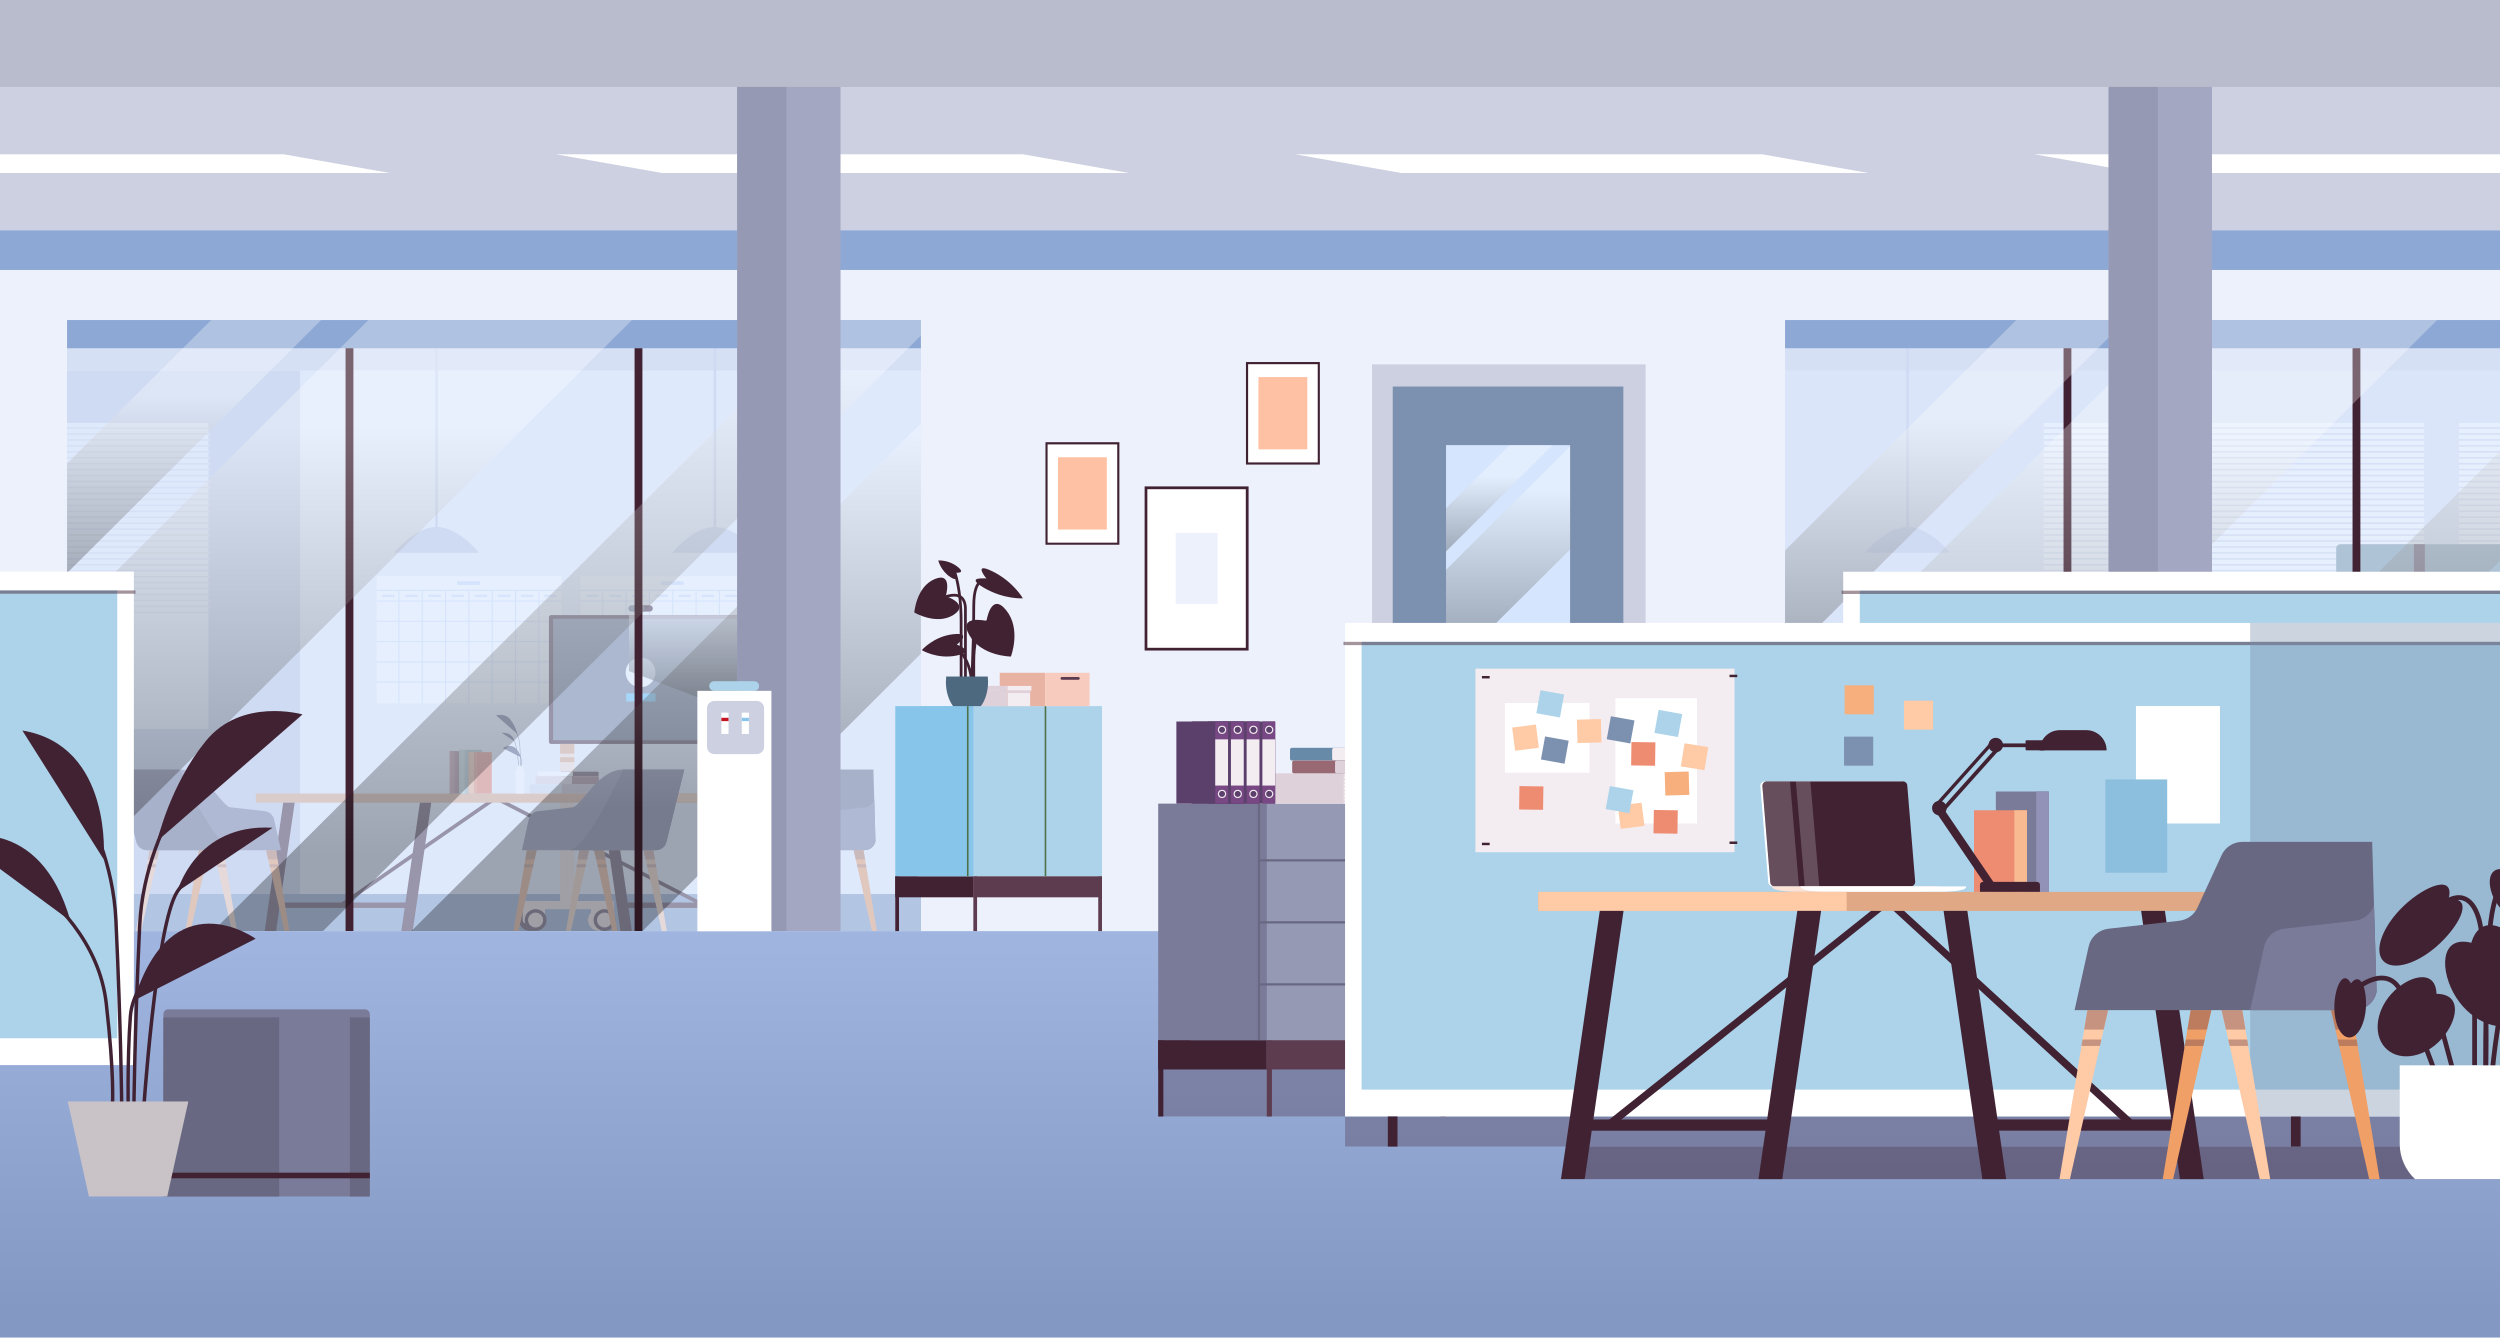 <?xml version="1.0" encoding="utf-8"?>
<!-- Generator: Adobe Illustrator 27.0.0, SVG Export Plug-In . SVG Version: 6.00 Build 0)  -->
<svg version="1.1" id="_x3C_Layer_x3E_" xmlns="http://www.w3.org/2000/svg" xmlns:xlink="http://www.w3.org/1999/xlink" x="0px"
	 y="0px" viewBox="0 0 5300 2835.5" style="enable-background:new 0 0 5300 2835.5;" xml:space="preserve">
<style type="text/css">
	.st0{fill:#EDF1FC;}
	.st1{fill:#CCD0E0;}
	.st2{fill:#B9BCCC;}
	.st3{fill:#8DA8D5;}
	.st4{fill:#7F97BF;}
	.st5{fill:#C6CDE6;}
	.st6{fill:#D6DAEB;}
	.st7{fill:#D7DBED;}
	.st8{fill:#E2E6F7;}
	.st9{fill:#FFFFFF;}
	.st10{fill:#D5E5FD;}
	.st11{fill:#FDE2D6;}
	.st12{fill:#412233;}
	.st13{fill:#E0A884;}
	.st14{fill:#AAC4E8;}
	.st15{fill:#6E788E;}
	.st16{fill:#61C4F6;}
	.st17{opacity:0.62;fill:url(#SVGID_1_);enable-background:new    ;}
	.st18{fill:#5E3C4F;}
	.st19{fill:#996973;}
	.st20{fill:#E3D8DF;}
	.st21{fill:#D9E7F7;}
	.st22{fill:#BFB4BC;}
	.st23{fill:#DED1DA;}
	.st24{fill:#F09F67;}
	.st25{fill:#FFCAA6;}
	.st26{fill:#686882;}
	.st27{fill:#7A7A99;}
	.st28{opacity:0.46;fill:#835353;enable-background:new    ;}
	.st29{fill:#BC848F;}
	.st30{fill:#A2B7B5;}
	.st31{fill:#C3D4CF;}
	.st32{fill:#EE7E61;}
	.st33{fill:#F7BA91;}
	.st34{fill:#535573;}
	.st35{fill:#7894A3;}
	.st36{fill:#F3ECF1;}
	.st37{fill:#C9C3C7;}
	.st38{fill:#ACD3EA;}
	.st39{fill:#E9B3A4;}
	.st40{fill:#F7CBBE;}
	.st41{fill:#878187;}
	.st42{fill:#B7CAE0;}
	.st43{fill:#4D6980;}
	.st44{fill:#668AA8;}
	.st45{fill:#A8A1A8;}
	.st46{fill:none;}
	.st47{fill:#667F8C;}
	.st48{fill:#91A7B4;}
	.st49{fill:#B78480;}
	.st50{fill:#D6A6A2;}
	.st51{fill:#8895B0;}
	.st52{opacity:0.59;fill:#D5E5FD;enable-background:new    ;}
	.st53{opacity:0.3;}
	.st54{fill:url(#SVGID_00000180335211908659127190000002359619455541124738_);}
	.st55{fill:url(#SVGID_00000127737389777993975750000008728451726739514772_);}
	.st56{fill:url(#SVGID_00000075850889660340346360000012248291179535104672_);}
	.st57{fill:url(#SVGID_00000018943858583575131550000016502703873260014516_);}
	.st58{fill:url(#SVGID_00000032650410640223422880000016744077998757559194_);}
	.st59{fill:url(#SVGID_00000126318272189756925810000018018921341480310931_);}
	.st60{fill:url(#SVGID_00000145765101499742112280000013413613691527981976_);}
	.st61{fill:url(#SVGID_00000170968690770947413880000010911958161790083230_);}
	.st62{fill:#7C90B0;}
	.st63{fill:url(#SVGID_00000177483487019978532690000000357999536215677585_);}
	.st64{fill:url(#SVGID_00000157302121747989172100000005400230878390804135_);}
	.st65{fill:#FFC1A3;}
	.st66{fill:#A3A7C2;}
	.st67{fill:#9599B3;}
	.st68{fill:url(#SVGID_00000080201746047935298190000004815417588925559424_);}
	.st69{opacity:0.48;fill:#412233;enable-background:new    ;}
	.st70{opacity:0.29;fill:#412233;enable-background:new    ;}
	.st71{fill:#5B406C;}
	.st72{fill:#774884;}
	.st73{fill:#F7AF7E;}
	.st74{fill:#EE8C72;}
	.st75{opacity:0.39;fill:#7C90B0;enable-background:new    ;}
	.st76{opacity:0.49;fill:#412233;enable-background:new    ;}
	.st77{fill:#9292B8;}
	.st78{opacity:0.2;fill:#FFFFFF;enable-background:new    ;}
	.st79{fill:#8CBFDE;}
	.st80{fill:#C4141F;}
	.st81{fill:#88C5EA;}
	.st82{fill:#4F7148;}
</style>
<g>
	<rect x="-183.2" y="-16.6" class="st0" width="5777.6" height="2871"/>
	<rect x="-183.2" y="184.8" class="st1" width="5777.6" height="303.4"/>
	<rect x="-183.2" y="-16.6" class="st2" width="5777.6" height="201.5"/>
	<rect x="-183.2" y="488.2" class="st3" width="5777.6" height="84.1"/>
	<rect x="3784.3" y="1895.5" class="st4" width="1810.1" height="78.5"/>
	<rect x="142.2" y="785.4" class="st5" width="494" height="1188.6"/>
	<rect x="142.2" y="1895.4" class="st4" width="1810.1" height="78.5"/>
	<rect x="142.2" y="678.5" class="st6" width="1810.1" height="106.9"/>
	<g>
		<rect x="142.2" y="896.5" class="st0" width="299.7" height="648.7"/>
		<g>
			<rect x="142.2" y="905.9" class="st7" width="304.9" height="3.3"/>
			<rect x="142.2" y="918.5" class="st7" width="304.9" height="3.3"/>
			<rect x="142.2" y="931.1" class="st7" width="304.9" height="3.3"/>
			<rect x="142.2" y="943.7" class="st7" width="304.9" height="3.3"/>
			<rect x="142.2" y="956.3" class="st7" width="304.9" height="3.3"/>
			<rect x="142.2" y="968.9" class="st7" width="304.9" height="3.3"/>
			<rect x="142.2" y="981.5" class="st7" width="304.9" height="3.3"/>
			<rect x="142.2" y="994.1" class="st7" width="304.9" height="3.3"/>
			<rect x="142.2" y="1006.7" class="st7" width="304.9" height="3.3"/>
			<rect x="142.2" y="1019.2" class="st7" width="304.9" height="3.3"/>
			<rect x="142.2" y="1031.9" class="st7" width="304.9" height="3.3"/>
			<rect x="142.2" y="1044.5" class="st7" width="304.9" height="3.3"/>
			<rect x="142.2" y="1057.1" class="st7" width="304.9" height="3.3"/>
			<rect x="142.2" y="1069.7" class="st7" width="304.9" height="3.3"/>
			<rect x="142.2" y="1082.3" class="st7" width="304.9" height="3.3"/>
			<rect x="142.2" y="1094.9" class="st7" width="304.9" height="3.3"/>
			<rect x="142.2" y="1107.5" class="st7" width="304.9" height="3.3"/>
			<rect x="142.2" y="1120.1" class="st7" width="304.9" height="3.3"/>
			<rect x="142.2" y="1132.7" class="st7" width="304.9" height="3.3"/>
			<rect x="142.2" y="1145.3" class="st7" width="304.9" height="3.3"/>
			<rect x="142.2" y="1157.9" class="st7" width="304.9" height="3.3"/>
			<rect x="142.2" y="1170.6" class="st7" width="304.9" height="3.3"/>
			<rect x="142.2" y="1183.2" class="st7" width="304.9" height="3.3"/>
			<rect x="142.2" y="1195.8" class="st7" width="304.9" height="3.3"/>
			<rect x="142.2" y="1208.4" class="st7" width="304.9" height="3.3"/>
			<rect x="142.2" y="1221" class="st7" width="304.9" height="3.3"/>
			<rect x="142.2" y="1233.6" class="st7" width="304.9" height="3.3"/>
			<rect x="142.2" y="1246.2" class="st7" width="304.9" height="3.3"/>
			<rect x="142.2" y="1258.8" class="st7" width="304.9" height="3.3"/>
			<rect x="142.2" y="1271.4" class="st7" width="304.9" height="3.3"/>
			<rect x="142.2" y="1284" class="st7" width="304.9" height="3.3"/>
			<rect x="142.2" y="1296.5" class="st7" width="304.9" height="3.3"/>
		</g>
	</g>
	<rect x="3784.3" y="678.5" class="st8" width="1810.1" height="1217"/>
	<g>
		<rect x="5212.9" y="896.5" class="st9" width="381.5" height="648.7"/>
		<g>
			<rect x="5212.8" y="905.8" class="st7" width="381.6" height="3.3"/>
			<rect x="5212.8" y="918.4" class="st7" width="381.6" height="3.3"/>
			<rect x="5212.8" y="931" class="st7" width="381.6" height="3.3"/>
			<rect x="5212.8" y="943.6" class="st7" width="381.6" height="3.3"/>
			<rect x="5212.8" y="956.2" class="st7" width="381.6" height="3.3"/>
			<rect x="5212.8" y="968.8" class="st7" width="381.6" height="3.3"/>
			<rect x="5212.8" y="981.4" class="st7" width="381.6" height="3.3"/>
			<rect x="5212.8" y="994" class="st7" width="381.6" height="3.3"/>
			<rect x="5212.8" y="1006.6" class="st7" width="381.6" height="3.3"/>
			<rect x="5212.8" y="1019.3" class="st7" width="381.6" height="3.3"/>
			<rect x="5212.8" y="1031.9" class="st7" width="381.6" height="3.3"/>
			<rect x="5212.8" y="1044.5" class="st7" width="381.6" height="3.3"/>
			<rect x="5212.8" y="1057.1" class="st7" width="381.6" height="3.3"/>
			<rect x="5212.8" y="1069.7" class="st7" width="381.6" height="3.3"/>
			<rect x="5212.8" y="1082.3" class="st7" width="381.6" height="3.3"/>
			<rect x="5212.8" y="1094.9" class="st7" width="381.6" height="3.3"/>
			<rect x="5212.8" y="1107.5" class="st7" width="381.6" height="3.3"/>
			<rect x="5212.8" y="1120.1" class="st7" width="381.6" height="3.3"/>
			<rect x="5212.8" y="1132.7" class="st7" width="381.6" height="3.3"/>
			<rect x="5212.8" y="1145.3" class="st7" width="381.6" height="3.3"/>
			<rect x="5212.8" y="1157.9" class="st7" width="381.6" height="3.3"/>
			<rect x="5212.8" y="1170.5" class="st7" width="381.6" height="3.3"/>
			<rect x="5212.8" y="1183.1" class="st7" width="381.6" height="3.3"/>
			<rect x="5212.8" y="1195.7" class="st7" width="381.6" height="3.3"/>
			<rect x="5212.8" y="1208.3" class="st7" width="381.6" height="3.3"/>
			<rect x="5212.8" y="1220.9" class="st7" width="381.6" height="3.3"/>
			<rect x="5212.8" y="1233.5" class="st7" width="381.6" height="3.3"/>
			<rect x="5212.8" y="1246.1" class="st7" width="381.6" height="3.3"/>
			<rect x="5212.8" y="1258.7" class="st7" width="381.6" height="3.3"/>
			<rect x="5212.8" y="1271.3" class="st7" width="381.6" height="3.3"/>
			<rect x="5212.8" y="1283.9" class="st7" width="381.6" height="3.3"/>
			<rect x="5212.8" y="1296.6" class="st7" width="381.6" height="3.3"/>
		</g>
	</g>
	<g>
		<rect x="4332.5" y="896.5" class="st9" width="806.7" height="648.7"/>
		<g>
			<rect x="4332.2" y="905.8" class="st7" width="807" height="3.3"/>
			<rect x="4332.2" y="918.4" class="st7" width="807" height="3.3"/>
			<rect x="4332.2" y="931" class="st7" width="807" height="3.3"/>
			<rect x="4332.2" y="943.6" class="st7" width="807" height="3.3"/>
			<rect x="4332.2" y="956.2" class="st7" width="807" height="3.3"/>
			<rect x="4332.2" y="968.8" class="st7" width="807" height="3.3"/>
			<rect x="4332.2" y="981.4" class="st7" width="807" height="3.3"/>
			<rect x="4332.2" y="994" class="st7" width="807" height="3.3"/>
			<rect x="4332.2" y="1006.6" class="st7" width="807" height="3.3"/>
			<rect x="4332.2" y="1019.3" class="st7" width="807" height="3.3"/>
			<rect x="4332.2" y="1031.9" class="st7" width="807" height="3.3"/>
			<rect x="4332.2" y="1044.5" class="st7" width="807" height="3.3"/>
			<rect x="4332.2" y="1057.1" class="st7" width="807" height="3.3"/>
			<rect x="4332.2" y="1069.7" class="st7" width="807" height="3.3"/>
			<rect x="4332.2" y="1082.3" class="st7" width="807" height="3.3"/>
			<rect x="4332.2" y="1094.9" class="st7" width="807" height="3.3"/>
			<rect x="4332.2" y="1107.5" class="st7" width="807" height="3.3"/>
			<rect x="4332.2" y="1120.1" class="st7" width="807" height="3.3"/>
			<rect x="4332.2" y="1132.7" class="st7" width="807" height="3.3"/>
			<rect x="4332.2" y="1145.3" class="st7" width="807" height="3.3"/>
			<rect x="4332.2" y="1157.9" class="st7" width="807" height="3.3"/>
			<rect x="4332.2" y="1170.5" class="st7" width="807" height="3.3"/>
			<rect x="4332.2" y="1183.1" class="st7" width="807" height="3.3"/>
			<rect x="4332.2" y="1195.7" class="st7" width="807" height="3.3"/>
			<rect x="4332.2" y="1208.3" class="st7" width="807" height="3.3"/>
			<rect x="4332.2" y="1220.9" class="st7" width="807" height="3.3"/>
			<rect x="4332.2" y="1233.5" class="st7" width="807" height="3.3"/>
			<rect x="4332.2" y="1246.1" class="st7" width="807" height="3.3"/>
			<rect x="4332.2" y="1258.7" class="st7" width="807" height="3.3"/>
			<rect x="4332.2" y="1271.3" class="st7" width="807" height="3.3"/>
			<rect x="4332.2" y="1283.9" class="st7" width="807" height="3.3"/>
			<rect x="4332.2" y="1296.6" class="st7" width="807" height="3.3"/>
		</g>
	</g>
	<g>
		<path class="st5" d="M835.3,1171.8h180.4c0,0-43.8-54.7-90.2-54.7S835.3,1171.8,835.3,1171.8z"/>
		<rect x="922.8" y="738.3" class="st5" width="5.3" height="419.3"/>
	</g>
	<g>
		<path class="st5" d="M1425.3,1171.8h180.4c0,0-43.8-54.7-90.2-54.7C1469.2,1117.1,1425.3,1171.8,1425.3,1171.8z"/>
		<rect x="1512.9" y="738.3" class="st5" width="5.3" height="419.3"/>
	</g>
	<g>
		<g>
			<rect x="798.7" y="1221.4" class="st9" width="391.7" height="269.4"/>
			<path class="st10" d="M971,1240.1h44.5c1.3,0,2.3-1,2.3-2.3v-3.2c0-1.3-1-2.3-2.3-2.3H971c-1.3,0-2.3,1-2.3,2.3v3.2
				C968.7,1239,969.7,1240.1,971,1240.1z"/>
			<path class="st10" d="M1155.3,1265.3h22.9c1.2,0,2.2-1,2.2-2.2l0,0c0-1.2-1-2.2-2.2-2.2h-22.9c-1.2,0-2.2,1-2.2,2.2l0,0
				C1153.1,1264.3,1154.1,1265.3,1155.3,1265.3z"/>
			<path class="st10" d="M1106.3,1265.3h22.9c1.2,0,2.2-1,2.2-2.2l0,0c0-1.2-1-2.2-2.2-2.2h-22.9c-1.2,0-2.2,1-2.2,2.2l0,0
				C1104,1264.3,1105,1265.3,1106.3,1265.3z"/>
			<path class="st10" d="M1057.2,1265.3h22.9c1.2,0,2.2-1,2.2-2.2l0,0c0-1.2-1-2.2-2.2-2.2h-22.9c-1.2,0-2.2,1-2.2,2.2l0,0
				C1055,1264.3,1055.9,1265.3,1057.2,1265.3z"/>
			<path class="st10" d="M1008.1,1265.3h22.9c1.2,0,2.2-1,2.2-2.2l0,0c0-1.2-1-2.2-2.2-2.2h-22.9c-1.2,0-2.2,1-2.2,2.2l0,0
				C1005.9,1264.3,1006.9,1265.3,1008.1,1265.3z"/>
			<path class="st10" d="M959,1265.3h22.9c1.2,0,2.2-1,2.2-2.2l0,0c0-1.2-1-2.2-2.2-2.2H959c-1.2,0-2.2,1-2.2,2.2l0,0
				C956.8,1264.3,957.8,1265.3,959,1265.3z"/>
			<path class="st10" d="M909.9,1265.3h22.9c1.2,0,2.2-1,2.2-2.2l0,0c0-1.2-1-2.2-2.2-2.2h-22.9c-1.2,0-2.2,1-2.2,2.2l0,0
				C907.7,1264.3,908.7,1265.3,909.9,1265.3z"/>
			<path class="st10" d="M860.8,1265.3h22.9c1.2,0,2.2-1,2.2-2.2l0,0c0-1.2-1-2.2-2.2-2.2h-22.9c-1.2,0-2.2,1-2.2,2.2l0,0
				C858.6,1264.3,859.6,1265.3,860.8,1265.3z"/>
			<path class="st10" d="M811.7,1265.3h22.9c1.2,0,2.2-1,2.2-2.2l0,0c0-1.2-1-2.2-2.2-2.2h-22.9c-1.2,0-2.2,1-2.2,2.2l0,0
				C809.5,1264.3,810.5,1265.3,811.7,1265.3z"/>
			<g>
				<rect x="798.7" y="1250.2" class="st10" width="391.7" height="2.3"/>
			</g>
			<g>
				<rect x="798.7" y="1273.1" class="st10" width="391.7" height="2.3"/>
			</g>
			<g>
				<rect x="798.7" y="1316.1" class="st10" width="391.7" height="2.3"/>
			</g>
			<g>
				<rect x="798.7" y="1359" class="st10" width="391.7" height="2.3"/>
			</g>
			<g>
				<rect x="798.7" y="1402" class="st10" width="391.7" height="2.3"/>
			</g>
			<g>
				<rect x="798.7" y="1445" class="st10" width="391.7" height="2.3"/>
			</g>
			<g>
				<rect x="1141.3" y="1251.3" class="st10" width="2.3" height="239.5"/>
			</g>
			<g>
				<rect x="1091.8" y="1251.3" class="st10" width="2.3" height="239.5"/>
			</g>
			<g>
				<rect x="1042.3" y="1251.3" class="st10" width="2.3" height="239.5"/>
			</g>
			<g>
				<rect x="992.9" y="1251.3" class="st10" width="2.3" height="239.5"/>
			</g>
			<g>
				<rect x="943.4" y="1251.3" class="st10" width="2.3" height="239.5"/>
			</g>
			<g>
				<rect x="893.9" y="1251.3" class="st10" width="2.3" height="239.5"/>
			</g>
			<g>
				<rect x="844.4" y="1251.3" class="st10" width="2.3" height="239.5"/>
			</g>
		</g>
	</g>
	<g>
		<g>
			<rect x="1230.9" y="1221.4" class="st9" width="391.7" height="269.4"/>
			<path class="st10" d="M1404.9,1240.1h41.3c2.2,0,3.9-1.8,3.9-3.9l0,0c0-2.2-1.8-3.9-3.9-3.9h-41.3c-2.2,0-3.9,1.8-3.9,3.9l0,0
				C1401,1238.3,1402.7,1240.1,1404.9,1240.1z"/>
			<path class="st10" d="M1587.6,1265.3h22.9c1.2,0,2.2-1,2.2-2.2l0,0c0-1.2-1-2.2-2.2-2.2h-22.9c-1.2,0-2.2,1-2.2,2.2l0,0
				C1585.4,1264.3,1586.4,1265.3,1587.6,1265.3z"/>
			<path class="st10" d="M1538.5,1265.3h22.9c1.2,0,2.2-1,2.2-2.2l0,0c0-1.2-1-2.2-2.2-2.2h-22.9c-1.2,0-2.2,1-2.2,2.2l0,0
				C1536.3,1264.3,1537.3,1265.3,1538.5,1265.3z"/>
			<path class="st10" d="M1489.4,1265.3h22.9c1.2,0,2.2-1,2.2-2.2l0,0c0-1.2-1-2.2-2.2-2.2h-22.9c-1.2,0-2.2,1-2.2,2.2l0,0
				C1487.2,1264.3,1488.2,1265.3,1489.4,1265.3z"/>
			<path class="st10" d="M1440.3,1265.3h22.9c1.2,0,2.2-1,2.2-2.2l0,0c0-1.2-1-2.2-2.2-2.2h-22.9c-1.2,0-2.2,1-2.2,2.2l0,0
				C1438.1,1264.3,1439.1,1265.3,1440.3,1265.3z"/>
			<path class="st10" d="M1391.3,1265.3h22.9c1.2,0,2.2-1,2.2-2.2l0,0c0-1.2-1-2.2-2.2-2.2h-22.9c-1.2,0-2.2,1-2.2,2.2l0,0
				C1389,1264.3,1390,1265.3,1391.3,1265.3z"/>
			<path class="st10" d="M1342.2,1265.3h22.9c1.2,0,2.2-1,2.2-2.2l0,0c0-1.2-1-2.2-2.2-2.2h-22.9c-1.2,0-2.2,1-2.2,2.2l0,0
				C1340,1264.3,1340.9,1265.3,1342.2,1265.3z"/>
			<path class="st10" d="M1293.1,1265.3h22.9c1.2,0,2.2-1,2.2-2.2l0,0c0-1.2-1-2.2-2.2-2.2h-22.9c-1.2,0-2.2,1-2.2,2.2l0,0
				C1290.9,1264.3,1291.9,1265.3,1293.1,1265.3z"/>
			<path class="st10" d="M1244,1265.3h22.9c1.2,0,2.2-1,2.2-2.2l0,0c0-1.2-1-2.2-2.2-2.2H1244c-1.2,0-2.2,1-2.2,2.2l0,0
				C1241.8,1264.3,1242.8,1265.3,1244,1265.3z"/>
			<g>
				<rect x="1230.9" y="1250.2" class="st10" width="391.7" height="2.3"/>
			</g>
			<g>
				<rect x="1230.9" y="1273.1" class="st10" width="391.7" height="2.3"/>
			</g>
			<g>
				<rect x="1230.9" y="1316.1" class="st10" width="391.7" height="2.3"/>
			</g>
			<g>
				<rect x="1230.9" y="1359" class="st10" width="391.7" height="2.3"/>
			</g>
			<g>
				<rect x="1230.9" y="1402" class="st10" width="391.7" height="2.3"/>
			</g>
			<g>
				<rect x="1230.9" y="1445" class="st10" width="391.7" height="2.3"/>
			</g>
			<g>
				<rect x="1573.5" y="1251.3" class="st10" width="2.3" height="239.5"/>
			</g>
			<g>
				<rect x="1524.1" y="1251.3" class="st10" width="2.3" height="239.5"/>
			</g>
			<g>
				<rect x="1474.6" y="1251.3" class="st10" width="2.3" height="239.5"/>
			</g>
			<g>
				<rect x="1425.1" y="1251.3" class="st10" width="2.3" height="239.5"/>
			</g>
			<g>
				<rect x="1375.7" y="1251.3" class="st10" width="2.3" height="239.5"/>
			</g>
			<g>
				<rect x="1326.2" y="1251.3" class="st10" width="2.3" height="239.5"/>
			</g>
			<g>
				<rect x="1276.7" y="1251.3" class="st10" width="2.3" height="239.5"/>
			</g>
		</g>
	</g>
	<g>
		<g>
			<path class="st11" d="M1217.5,1910h-30.1v-586.6h24.4c3.2,0,5.7,2.6,5.7,5.7V1910z"/>
			<g>
				<ellipse class="st11" cx="1269.7" cy="1950.5" rx="23.2" ry="23.1"/>
				<path class="st11" d="M1253,1910h47.5v47.4h-40.7c-3.8,0-6.8-3.1-6.8-6.8V1910z"/>
				<rect x="1108" y="1910.1" class="st11" width="192.6" height="17.4"/>
				<ellipse class="st12" cx="1281.6" cy="1950.5" rx="23.2" ry="23.1"/>
				<ellipse class="st11" cx="1281.6" cy="1950.5" rx="15.9" ry="15.8"/>
			</g>
			<g>
				<ellipse class="st12" cx="1123.5" cy="1950.5" rx="23.2" ry="23.1"/>
				<path class="st11" d="M1108,1910h47.5v47.4h-40.7c-3.8,0-6.8-3.1-6.8-6.8V1910z"/>
				<ellipse class="st12" cx="1135.5" cy="1950.5" rx="23.2" ry="23.1"/>
				<ellipse class="st11" cx="1135.5" cy="1950.5" rx="15.9" ry="15.8"/>
			</g>
			<path class="st11" d="M1602.4,1910h-30.1v-586.6h24.4c3.2,0,5.7,2.6,5.7,5.7V1910z"/>
			<path class="st13" d="M1596.7,1320.7h-24.3v277.1h30.1v-271.4C1602.4,1323.2,1599.8,1320.7,1596.7,1320.7z"/>
			<g>
				<g>
					<path class="st12" d="M1356.6,1307.1h2.7v-7.4c0-6.1-5-11.1-11.2-11.1h-7.1v2.7h7.1c4.7,0,8.4,3.8,8.4,8.4L1356.6,1307.1
						L1356.6,1307.1z"/>
				</g>
				<g>
					<path class="st14" d="M1175.4,1577.2h411.5c2.5,0,4.5-2,4.5-4.5v-264.2c0-2.5-2-4.5-4.5-4.5h-411.5c-2.5,0-4.5,2-4.5,4.5v264.2
						C1170.9,1575.2,1172.9,1577.2,1175.4,1577.2z"/>
					<path class="st9" d="M1169.1,1577.2h411.5c2.5,0,4.5-2,4.5-4.5v-264.2c0-2.5-2-4.5-4.5-4.5h-411.5c-2.5,0-4.5,2-4.5,4.5v264.2
						C1164.7,1575.2,1166.7,1577.2,1169.1,1577.2z"/>
					<path class="st12" d="M1168.2,1577.2h411.5c2.5,0,4.5-2,4.5-4.5v-264.2c0-2.5-2-4.5-4.5-4.5h-411.5c-2.5,0-4.5,2-4.5,4.5v264.2
						C1163.8,1575.2,1165.8,1577.2,1168.2,1577.2z"/>
					<rect x="1172.5" y="1311.9" class="st15" width="403.1" height="257.3"/>
					<rect x="1327.5" y="1469.9" class="st16" width="62.1" height="17.3"/>
					<ellipse class="st9" cx="1358" cy="1425.5" rx="31.6" ry="31.5"/>
				</g>
				<path class="st12" d="M1349.1,1296.6h28.2c3.7,0,6.7-3,6.7-6.7l0,0c0-3.7-3-6.7-6.7-6.7h-28.2c-3.7,0-6.7,3-6.7,6.7l0,0
					C1342.3,1293.6,1345.3,1296.6,1349.1,1296.6z"/>
				<path class="st15" d="M1338.9,1296.6h21.3c3.7,0,6.7-3,6.7-6.7l0,0c0-3.7-3-6.7-6.7-6.7h-21.3c-3.7,0-6.7,3-6.7,6.7l0,0
					C1332.1,1293.6,1335.1,1296.6,1338.9,1296.6z"/>
				<path class="st12" d="M1352.5,1289.9c0,2.6,2.1,4.7,4.8,4.7c2.6,0,4.8-2.1,4.8-4.7s-2.1-4.7-4.8-4.7
					C1354.6,1285.2,1352.5,1287.3,1352.5,1289.9z"/>
				<ellipse class="st9" cx="1357.2" cy="1289.9" rx="1.9" ry="1.9"/>
			</g>
			<g>
				<ellipse class="st12" cx="1654.6" cy="1950.5" rx="23.2" ry="23.1"/>
				<path class="st11" d="M1638,1910h47.5v47.4h-40.7c-3.8,0-6.8-3.1-6.8-6.8V1910z"/>
				<rect x="1492.9" y="1910.1" class="st11" width="192.6" height="17.4"/>
				<ellipse class="st12" cx="1666.5" cy="1950.5" rx="23.2" ry="23.1"/>
				<ellipse class="st11" cx="1666.5" cy="1950.5" rx="15.9" ry="15.8"/>
			</g>
			<g>
				<ellipse class="st12" cx="1508.4" cy="1950.5" rx="23.2" ry="23.1"/>
				<path class="st11" d="M1492.9,1910h47.5v47.4h-40.7c-3.8,0-6.8-3.1-6.8-6.8V1910z"/>
				<ellipse class="st12" cx="1520.4" cy="1950.5" rx="23.2" ry="23.1"/>
				<ellipse class="st11" cx="1520.4" cy="1950.5" rx="15.9" ry="15.8"/>
			</g>
			<rect x="1187.4" y="1577.1" class="st13" width="30.1" height="20.6"/>
			<rect x="1572.3" y="1605.5" class="st13" width="30.1" height="10.2"/>
			<rect x="1187.4" y="1605.5" class="st13" width="30.1" height="10.2"/>
		</g>
		
			<linearGradient id="SVGID_1_" gradientUnits="userSpaceOnUse" x1="10328.275" y1="4130.08" x2="10328.275" y2="4323.244" gradientTransform="matrix(-1 0 0 1 11787.025 -2834)">
			<stop  offset="0" style="stop-color:#FFFFFF"/>
			<stop  offset="1" style="stop-color:#000000"/>
		</linearGradient>
		<path class="st17" d="M1333.3,1422.7l250.9,95.8v-206.8c0-4.2-3.4-7.6-7.6-7.6h-243.2v118.6H1333.3z"/>
	</g>
	<g>
		<g>
			<g>
				<path class="st18" d="M1267,1645.6h-77.9v-9.7h77.9c1.1,0,2,0.9,2,2v5.8C1269,1644.7,1268.1,1645.6,1267,1645.6z"/>
				<path class="st9" d="M1212.6,1645.6h-72v-9.7h72c1.1,0,2,0.9,2,2v5.8C1214.5,1644.7,1213.6,1645.6,1212.6,1645.6z"/>
			</g>
			<g>
				<path class="st19" d="M1267.3,1662.6h-74.2v-17h74.2c1.3,0,2.4,1.1,2.4,2.4v12.2C1269.8,1661.5,1268.7,1662.6,1267.3,1662.6z"/>
				<path class="st20" d="M1210.3,1662.6h-74.9v-17h74.9c1.3,0,2.4,1.1,2.4,2.4v12.2C1212.7,1661.5,1211.7,1662.6,1210.3,1662.6z"/>
			</g>
			<g>
				<rect x="1123.4" y="1662.6" class="st21" width="67.8" height="19.7"/>
				<rect x="1191.2" y="1662.6" class="st22" width="91.4" height="19.7"/>
				<rect x="1123.5" y="1663.9" class="st23" width="159.1" height="0.7"/>
				<rect x="1123.5" y="1666.3" class="st23" width="159.1" height="0.7"/>
				<rect x="1123.5" y="1668.6" class="st23" width="159.1" height="0.7"/>
				<rect x="1123.5" y="1670.9" class="st23" width="159.1" height="0.7"/>
				<rect x="1123.5" y="1673.3" class="st23" width="159.1" height="0.7"/>
				<rect x="1123.5" y="1675.6" class="st23" width="159.1" height="0.7"/>
				<rect x="1123.5" y="1678.1" class="st23" width="159.1" height="0.7"/>
				<rect x="1123.5" y="1680.4" class="st23" width="159.1" height="0.7"/>
			</g>
		</g>
		<g>
			<polygon class="st24" points="1688.2,1802.4 1683.7,1822.1 1681.5,1832.2 1680,1838.7 1649.4,1974 1638.8,1974 1661.1,1838.7 
				1662.2,1832.2 1663.9,1822.1 1667.1,1802.4 			"/>
			<polygon class="st24" points="1859.1,1974 1848.5,1974 1817.9,1838.7 1816.5,1832.2 1814.2,1822.1 1809.7,1802.4 1830.8,1802.4 
				1834,1822.1 1835.7,1832.2 1836.8,1838.7 			"/>
			<polygon class="st25" points="1583.4,1802.4 1578.9,1822.1 1576.6,1832.2 1575.1,1838.7 1544.6,1974 1534,1974 1556.3,1838.7 
				1557.4,1832.2 1559,1822.1 1562.3,1802.4 			"/>
			<polygon class="st25" points="1748,1974 1737.4,1974 1706.8,1838.7 1705.3,1832.2 1703,1822.1 1698.6,1802.4 1719.7,1802.4 
				1722.9,1822.1 1724.6,1832.2 1725.6,1838.7 			"/>
			<path class="st26" d="M1856,1783.6c-2.1,10.9-11.7,18.7-22.8,18.7h-283.9l14.2-64.1c1.9-9.9,10.1-17.4,20.2-18.6l72-8.1
				c8.1-0.9,15.1-6,18.5-13.3l24.5-53.3c3.8-8.2,12-13.5,21.1-13.5h131.8l1.9,64.5L1856,1783.6z"/>
			<path class="st27" d="M1856,1783.6c-2.1,10.9-11.7,18.7-22.8,18.7h-105.6l14.2-64.1c1.9-9.9,10.1-17.4,20.2-18.6l72-8.1
				c8.1-0.9,15.1-6,18.5-13.3l1.1-2.3L1856,1783.6z"/>
			<polygon class="st28" points="1562.3,1802.4 1583.4,1802.4 1578.9,1822.1 1559,1822.1 			"/>
			<polygon class="st28" points="1667.1,1802.4 1688.2,1802.4 1683.7,1822.1 1663.9,1822.1 			"/>
			<polygon class="st28" points="1719.7,1802.4 1722.9,1822.1 1703,1822.1 1698.6,1802.4 			"/>
			<polygon class="st28" points="1834,1822.1 1814.2,1822.1 1809.7,1802.4 1830.8,1802.4 			"/>
			<polygon class="st28" points="1557.4,1832.2 1576.6,1832.2 1575.1,1838.7 1556.3,1838.7 			"/>
			<polygon class="st28" points="1662.2,1832.2 1681.5,1832.2 1680,1838.7 1661.1,1838.7 			"/>
			<polygon class="st28" points="1724.6,1832.2 1725.6,1838.7 1706.8,1838.7 1705.3,1832.2 			"/>
			<polygon class="st28" points="1836.8,1838.7 1817.9,1838.7 1816.5,1832.2 1835.7,1832.2 			"/>
		</g>
		<g>
			<g>
				<polygon class="st12" points="1490.3,1922.6 1493.9,1915.6 1050.2,1687.2 720.3,1915.9 724.8,1922.3 1050.8,1696.3 				"/>
			</g>
			<rect x="1315.3" y="1913.4" class="st12" width="297.2" height="11.4"/>
			<rect x="542.3" y="1682.3" class="st13" width="1110" height="19.3"/>
			<rect x="1250.1" y="1682.3" class="st25" width="402.2" height="19.3"/>
			<polygon class="st12" points="1315.5,1974 1339.6,1974 1300.2,1701.6 1276.1,1701.6 			"/>
			<polygon class="st12" points="1605.1,1974 1629.3,1974 1589.9,1701.6 1565.7,1701.6 			"/>
			<rect x="577.9" y="1913.4" class="st12" width="297.2" height="11.4"/>
			<polygon class="st12" points="874.9,1974 850.8,1974 890.2,1701.6 914.3,1701.6 			"/>
			<polygon class="st12" points="585.3,1974 561.1,1974 600.5,1701.6 624.7,1701.6 			"/>
		</g>
		<g>
			<polygon class="st24" points="1259.4,1802.4 1263.9,1822.1 1266.2,1832.2 1267.6,1838.7 1298.2,1974 1308.8,1974 1286.5,1838.7 
				1285.4,1832.2 1283.8,1822.1 1280.5,1802.4 			"/>
			<polygon class="st24" points="1088.5,1974 1099.1,1974 1129.7,1838.7 1131.2,1832.2 1133.5,1822.1 1137.9,1802.4 1116.8,1802.4 
				1113.6,1822.1 1111.9,1832.2 1110.8,1838.7 			"/>
			<polygon class="st25" points="1364.3,1802.4 1368.7,1822.1 1371,1832.2 1372.5,1838.7 1403.1,1974 1413.6,1974 1391.3,1838.7 
				1390.3,1832.2 1388.6,1822.1 1385.3,1802.4 			"/>
			<polygon class="st25" points="1199.7,1974 1210.3,1974 1240.8,1838.7 1242.3,1832.2 1244.6,1822.1 1249,1802.4 1228,1802.4 
				1224.7,1822.1 1223.1,1832.2 1222,1838.7 			"/>
			<path class="st27" d="M1106.5,1802.4h283.9c11.1,0,20.7-7.9,22.8-18.7l37.5-152.2h-130c-53.3-0.3-88.5,79-107.8,80.1l-72,8.1
				c-10.1,1.1-18.3,8.7-20.2,18.6L1106.5,1802.4z"/>
			<path class="st26" d="M1208,1802.4h182.4c11.1,0,20.7-7.9,22.8-18.7l37.5-152.2h-130C1320.7,1631.5,1249,1791.9,1208,1802.4z"/>
			<polygon class="st28" points="1385.3,1802.4 1364.3,1802.4 1368.7,1822.1 1388.6,1822.1 			"/>
			<polygon class="st28" points="1280.5,1802.4 1259.4,1802.4 1263.9,1822.1 1283.8,1822.1 			"/>
			<polygon class="st28" points="1228,1802.4 1224.7,1822.1 1244.6,1822.1 1249,1802.4 			"/>
			<polygon class="st28" points="1113.6,1822.1 1133.5,1822.1 1137.9,1802.4 1116.8,1802.4 			"/>
			<polygon class="st28" points="1390.3,1832.2 1371,1832.2 1372.5,1838.7 1391.3,1838.7 			"/>
			<polygon class="st28" points="1285.4,1832.2 1266.2,1832.2 1267.6,1838.7 1286.5,1838.7 			"/>
			<polygon class="st28" points="1223.1,1832.2 1222,1838.7 1240.8,1838.7 1242.3,1832.2 			"/>
			<polygon class="st28" points="1110.8,1838.7 1129.7,1838.7 1131.2,1832.2 1111.9,1832.2 			"/>
		</g>
		<g>
			<polygon class="st24" points="442.7,1802.4 438.2,1822.1 435.9,1832.2 434.4,1838.7 403.9,1974 393.3,1974 415.6,1838.7 
				416.7,1832.2 418.3,1822.1 421.6,1802.4 			"/>
			<polygon class="st24" points="613.5,1974 603,1974 572.4,1838.7 570.9,1832.2 568.6,1822.1 564.2,1802.4 585.2,1802.4 
				588.5,1822.1 590.2,1832.2 591.2,1838.7 			"/>
			<polygon class="st25" points="337.8,1802.4 333.4,1822.1 331.1,1832.2 329.6,1838.7 299,1974 288.4,1974 310.7,1838.7 
				311.8,1832.2 313.5,1822.1 316.7,1802.4 			"/>
			<polygon class="st25" points="502.4,1974 491.8,1974 461.3,1838.7 459.8,1832.2 457.5,1822.1 453,1802.4 474.1,1802.4 
				477.4,1822.1 479,1832.2 480.1,1838.7 			"/>
			<path class="st27" d="M595.6,1802.4H311.7c-11.1,0-20.7-7.9-22.8-18.7l-37.5-152.2h130c53.3-0.3,88.5,79,107.8,80.1l72,8.1
				c10.1,1.1,18.3,8.7,20.2,18.6L595.6,1802.4z"/>
			<path class="st26" d="M494.1,1802.4H311.7c-11.1,0-20.7-7.9-22.8-18.7l-37.5-152.2h130C381.4,1631.5,453,1791.9,494.1,1802.4z"/>
			<polygon class="st28" points="316.7,1802.4 337.8,1802.4 333.4,1822.1 313.5,1822.1 			"/>
			<polygon class="st28" points="421.6,1802.4 442.7,1802.4 438.2,1822.1 418.3,1822.1 			"/>
			<polygon class="st28" points="474.1,1802.4 477.4,1822.1 457.5,1822.1 453,1802.4 			"/>
			<polygon class="st28" points="588.5,1822.1 568.6,1822.1 564.2,1802.4 585.2,1802.4 			"/>
			<polygon class="st28" points="311.8,1832.2 331.1,1832.2 329.6,1838.7 310.7,1838.7 			"/>
			<polygon class="st28" points="416.7,1832.2 435.9,1832.2 434.4,1838.7 415.6,1838.7 			"/>
			<polygon class="st28" points="479,1832.2 480.1,1838.7 461.3,1838.7 459.8,1832.2 			"/>
			<polygon class="st28" points="591.2,1838.7 572.4,1838.7 570.9,1832.2 590.2,1832.2 			"/>
		</g>
		<g>
			<g>
				<g>
					<g>
						<g>
							<rect x="953.6" y="1592.4" class="st19" width="41.1" height="90"/>
							<rect x="966" y="1592.4" class="st29" width="1.1" height="90"/>
							<rect x="953.6" y="1592.4" class="st29" width="9.8" height="90"/>
						</g>
						<rect x="973.4" y="1589.6" class="st30" width="49" height="92.8"/>
						<rect x="987.5" y="1589.6" class="st31" width="0.9" height="92.8"/>
						<rect x="973.4" y="1589.6" class="st31" width="11.7" height="92.8"/>
					</g>
					<g>
						<rect x="993.6" y="1594.6" class="st32" width="49" height="87.8"/>
						<rect x="1008.5" y="1594.6" class="st33" width="1.3" height="87.8"/>
						<rect x="993.6" y="1594.6" class="st33" width="11.7" height="87.8"/>
					</g>
				</g>
			</g>
		</g>
		<g>
			<g>
				<g>
					<path class="st34" d="M1103.4,1639.3h1.1c0-0.2-0.2-23.4-1.8-57.1c-1.6-34-25.1-56.9-25.3-57.2l-0.7,0.8
						c0.2,0.2,23.4,22.9,25,56.4C1103.2,1615.9,1103.4,1639.1,1103.4,1639.3z"/>
				</g>
				<g>
					<path class="st34" d="M1100.6,1642.5l1.1-0.1c-0.2-2.5-4-60.8-10.8-71.2c-6.8-10.4-24.5-17.7-25.3-18.1l-0.4,1
						c0.2,0.1,18.2,7.5,24.8,17.6C1096.7,1581.9,1100.6,1641.9,1100.6,1642.5z"/>
				</g>
				<g>
					<path class="st34" d="M1106.2,1642.4c0-0.2,0.4-19-0.7-32.4c-1.1-13.6-16.8-21.7-17.5-22.1l-0.5,1c0.2,0.1,15.9,8.2,16.9,21.2
						c1.1,13.3,0.7,32.1,0.7,32.3H1106.2z"/>
				</g>
				<path class="st34" d="M1051.6,1516.5c0,0,18.9-5.4,30,8.3c11.1,13.7,15,31,15,31L1051.6,1516.5z"/>
				<path class="st34" d="M1104,1605.3l-37.8-19.2C1066.2,1586.1,1092.2,1567.2,1104,1605.3z"/>
				<path class="st34" d="M1064,1553.7l26.5,17.8C1090.5,1571.5,1088,1552.3,1064,1553.7z"/>
			</g>
			<g>
				<path class="st9" d="M1093.6,1682.4V1635c0-2.6,2.1-4.7,4.7-4.7h8.1c2.6,0,4.7,2.1,4.7,4.7v47.4H1093.6z"/>
				<rect x="1097.4" y="1625.3" class="st9" width="10.1" height="6.6"/>
				<rect x="1095.8" y="1623" class="st9" width="13.2" height="2.4"/>
			</g>
		</g>
	</g>
	<g>
		<g>
			<g>
				<path class="st11" d="M4977.9,1153.7h543.2c5.1,0,9.2,4.1,9.2,9.2v761.4c0,5.1-4.1,9.2-9.2,9.2h-543.2c-5.1,0-9.2-4.1-9.2-9.2
					v-761.4C4968.7,1157.8,4972.8,1153.7,4977.9,1153.7z"/>
				<path class="st35" d="M4961.9,1153.7h543.2c5.1,0,9.2,4.1,9.2,9.2v761.4c0,5.1-4.1,9.2-9.2,9.2h-543.2c-5.1,0-9.2-4.1-9.2-9.2
					v-761.4C4952.7,1157.8,4956.8,1153.7,4961.9,1153.7z"/>
				<rect x="4881.3" y="1589.8" class="st25" width="473.6" height="21.1"/>
				<rect x="5354.8" y="1589.8" class="st24" width="130.1" height="21.1"/>
			</g>
			<g>
				<g>
					<path class="st12" d="M5453.7,1940.2L5453.7,1940.2h12.4v5.1c3,3,4.8,7.2,4.8,11.8c0,4.6-1.8,8.7-4.8,11.8v5h-10.3
						c-0.6,0.1-1.2,0.1-1.8,0.1c-9.4,0-17-7.6-17-16.9C5437,1947.8,5444.5,1940.3,5453.7,1940.2z"/>
					<ellipse class="st18" cx="5466.1" cy="1957.1" rx="17" ry="16.9"/>
				</g>
				<g>
					<path class="st12" d="M5355.6,1940.2L5355.6,1940.2h12.4v5.1c3,3,4.8,7.2,4.8,11.8c0,4.6-1.8,8.7-4.8,11.8v5h-10.3
						c-0.6,0.1-1.2,0.1-1.8,0.1c-9.4,0-17-7.6-17-16.9C5338.9,1947.8,5346.4,1940.3,5355.6,1940.2z"/>
					<ellipse class="st18" cx="5368" cy="1957.1" rx="17" ry="16.9"/>
				</g>
				<rect x="5335.2" y="1933.6" class="st12" width="153.4" height="6.6"/>
			</g>
			<path class="st12" d="M5405.3,1830.3L5405.3,1830.3c-6.4,0-11.7,5.2-11.7,11.6v91.7h23.3v-91.7
				C5417,1835.5,5411.8,1830.3,5405.3,1830.3z"/>
			<g>
				<g>
					<path class="st12" d="M5077.8,1940.2L5077.8,1940.2h12.4v5.1c3,3,4.8,7.2,4.8,11.8c0,4.6-1.8,8.7-4.8,11.8v5h-10.3
						c-0.6,0.1-1.2,0.1-1.8,0.1c-9.4,0-17-7.6-17-16.9C5061.1,1947.8,5068.5,1940.3,5077.8,1940.2z"/>
					<ellipse class="st18" cx="5090.2" cy="1957.1" rx="17" ry="16.9"/>
				</g>
				<g>
					<path class="st12" d="M4979.7,1940.2L4979.7,1940.2h12.4v5.1c3,3,4.8,7.2,4.8,11.8c0,4.6-1.8,8.7-4.8,11.8v5h-10.3
						c-0.6,0.1-1.2,0.1-1.8,0.1c-9.4,0-17-7.6-17-16.9C4963,1947.8,4970.4,1940.3,4979.7,1940.2z"/>
					<ellipse class="st18" cx="4992.1" cy="1957.1" rx="17" ry="16.9"/>
				</g>
				<rect x="4959.3" y="1933.6" class="st12" width="153.4" height="6.6"/>
			</g>
			<path class="st12" d="M5029.4,1830.3L5029.4,1830.3c-6.4,0-11.7,5.2-11.7,11.6v91.7h23.3v-91.7
				C5041.1,1835.5,5035.8,1830.3,5029.4,1830.3z"/>
		</g>
		<rect x="5117.4" y="1153.7" class="st12" width="23.3" height="103.3"/>
		<g>
			<rect x="5307" y="1153.7" class="st12" width="23.3" height="103.3"/>
		</g>
		<g>
			<rect x="4984.4" y="1248.8" class="st36" width="472.3" height="324.8"/>
			<path class="st37" d="M5247,1271.3h-49.8c-2.6,0-4.7-2.1-4.7-4.7l0,0c0-2.6,2.1-4.7,4.7-4.7h49.8c2.6,0,4.7,2.1,4.7,4.7l0,0
				C5251.8,1269.2,5249.6,1271.3,5247,1271.3z"/>
			<path class="st37" d="M5026.7,1301.7h-27.6c-1.5,0-2.7-1.2-2.7-2.6l0,0c0-1.5,1.2-2.6,2.7-2.6h27.6c1.5,0,2.7,1.2,2.7,2.6l0,0
				C5029.4,1300.5,5028.2,1301.7,5026.7,1301.7z"/>
			<path class="st37" d="M5085.9,1301.7h-27.6c-1.5,0-2.7-1.2-2.7-2.6l0,0c0-1.5,1.2-2.6,2.7-2.6h27.6c1.5,0,2.7,1.2,2.7,2.6l0,0
				C5088.6,1300.5,5087.4,1301.7,5085.9,1301.7z"/>
			<path class="st37" d="M5145.1,1301.7h-27.6c-1.5,0-2.7-1.2-2.7-2.6l0,0c0-1.5,1.2-2.6,2.7-2.6h27.6c1.5,0,2.7,1.2,2.7,2.6l0,0
				C5147.8,1300.5,5146.6,1301.7,5145.1,1301.7z"/>
			<path class="st37" d="M5204.3,1301.7h-27.6c-1.5,0-2.7-1.2-2.7-2.6l0,0c0-1.5,1.2-2.6,2.7-2.6h27.6c1.5,0,2.7,1.2,2.7,2.6l0,0
				C5206.9,1300.5,5205.8,1301.7,5204.3,1301.7z"/>
			<path class="st37" d="M5263.5,1301.7h-27.6c-1.5,0-2.7-1.2-2.7-2.6l0,0c0-1.5,1.2-2.6,2.7-2.6h27.6c1.5,0,2.7,1.2,2.7,2.6l0,0
				C5266.1,1300.5,5264.9,1301.7,5263.5,1301.7z"/>
			<path class="st37" d="M5322.7,1301.7H5295c-1.5,0-2.7-1.2-2.7-2.6l0,0c0-1.5,1.2-2.6,2.7-2.6h27.6c1.5,0,2.7,1.2,2.7,2.6l0,0
				C5325.3,1300.5,5324.1,1301.7,5322.7,1301.7z"/>
			<path class="st37" d="M5381.8,1301.7h-27.6c-1.5,0-2.7-1.2-2.7-2.6l0,0c0-1.5,1.2-2.6,2.7-2.6h27.6c1.5,0,2.7,1.2,2.7,2.6l0,0
				C5384.5,1300.5,5383.3,1301.7,5381.8,1301.7z"/>
			<path class="st37" d="M5441,1301.7h-27.6c-1.5,0-2.7-1.2-2.7-2.6l0,0c0-1.5,1.2-2.6,2.7-2.6h27.6c1.5,0,2.7,1.2,2.7,2.6l0,0
				C5443.7,1300.5,5442.5,1301.7,5441,1301.7z"/>
			<g>
				<rect x="4984.4" y="1283.5" class="st37" width="472.3" height="2.8"/>
			</g>
			<g>
				<rect x="4984.4" y="1311.1" class="st37" width="472.3" height="2.8"/>
			</g>
			<g>
				<rect x="4984.4" y="1362.9" class="st37" width="472.3" height="2.8"/>
			</g>
			<g>
				<rect x="4984.4" y="1414.7" class="st37" width="472.3" height="2.8"/>
			</g>
			<g>
				<rect x="4984.4" y="1466.5" class="st37" width="472.3" height="2.8"/>
			</g>
			<g>
				<rect x="4984.4" y="1518.3" class="st37" width="472.3" height="2.8"/>
			</g>
			<g>
				<rect x="5040.9" y="1284.9" class="st37" width="2.8" height="288.7"/>
			</g>
			<g>
				<rect x="5100.6" y="1284.9" class="st37" width="2.8" height="288.7"/>
			</g>
			<g>
				<rect x="5160.2" y="1284.9" class="st37" width="2.8" height="288.7"/>
			</g>
			<g>
				<rect x="5219.9" y="1284.9" class="st37" width="2.8" height="288.7"/>
			</g>
			<g>
				<rect x="5279.5" y="1284.9" class="st37" width="2.8" height="288.7"/>
			</g>
			<g>
				<rect x="5339.2" y="1284.9" class="st37" width="2.8" height="288.7"/>
			</g>
			<g>
				<rect x="5398.8" y="1284.9" class="st37" width="2.8" height="288.7"/>
			</g>
		</g>
		<path class="st12" d="M5443.5,1705.5L5443.5,1705.5c-6.4,0-11.5-5.1-11.5-11.5v-83.1h23.1v83.1
			C5455,1700.4,5449.8,1705.5,5443.5,1705.5z"/>
		<path class="st12" d="M5000.3,1705.5L5000.3,1705.5c-6.4,0-11.5-5.1-11.5-11.5v-83.1h23.1v83.1
			C5011.8,1700.4,5006.7,1705.5,5000.3,1705.5z"/>
		<polygon class="st25" points="5097.4,1366.1 5051.2,1373.5 5043.9,1328.3 5090.1,1320.9 		"/>
		
			<rect x="5167.7" y="1373.2" transform="matrix(2.857020e-02 -1 1 2.857020e-02 3646.254 6545.183)" class="st25" width="45.7" height="46.8"/>
		
			<rect x="5287.3" y="1424.9" transform="matrix(1 -1.462737e-02 1.462737e-02 1 -20.609 77.837)" class="st25" width="46.8" height="45.7"/>
		<polygon class="st25" points="5272.1,1528.7 5225.6,1522.9 5231.4,1477.5 5277.9,1483.4 		"/>
		<polygon class="st38" points="5156.1,1521.5 5110,1529.8 5101.9,1484.8 5148,1476.5 		"/>
		<polygon class="st38" points="5452.1,1359.4 5406,1367.7 5397.8,1322.7 5443.9,1314.4 		"/>
	</g>
	<g>
		<g>
			<path class="st12" d="M4224.4,1937.5L4224.4,1937.5H4211v5.5c-3.2,3.3-5.2,7.8-5.2,12.7c0,4.9,2,9.4,5.2,12.7v5.4h11.2
				c0.6,0.1,1.3,0.1,2,0.1c10.1,0,18.3-8.2,18.3-18.2S4234.4,1937.6,4224.4,1937.5z"/>
			<ellipse class="st12" cx="4211" cy="1955.7" rx="18.3" ry="18.2"/>
		</g>
		<g>
			<path class="st12" d="M4395.6,1937.5L4395.6,1937.5h-13.4v5.5c-3.2,3.3-5.2,7.8-5.2,12.7s2,9.4,5.2,12.7v5.4h11.2
				c0.6,0.1,1.3,0.1,2,0.1c10.1,0,18.3-8.2,18.3-18.2S4405.6,1937.6,4395.6,1937.5z"/>
			<ellipse class="st12" cx="4382.2" cy="1955.7" rx="18.3" ry="18.2"/>
		</g>
		<g>
			<path class="st12" d="M3914.7,1937.5L3914.7,1937.5h-13.4v5.5c-3.2,3.3-5.2,7.8-5.2,12.7c0,4.9,2,9.4,5.2,12.7v5.4h11.2
				c0.6,0.1,1.3,0.1,2,0.1c10.1,0,18.3-8.2,18.3-18.2S3924.7,1937.6,3914.7,1937.5z"/>
			<ellipse class="st18" cx="3901.3" cy="1955.7" rx="18.3" ry="18.2"/>
		</g>
		<g>
			<path class="st12" d="M4085.9,1937.5L4085.9,1937.5h-13.4v5.5c-3.2,3.3-5.2,7.8-5.2,12.7s2,9.4,5.2,12.7v5.4h11.2
				c0.6,0.1,1.3,0.1,2,0.1c10.1,0,18.3-8.2,18.3-18.2S4095.9,1937.6,4085.9,1937.5z"/>
			<ellipse class="st18" cx="4072.5" cy="1955.7" rx="18.3" ry="18.2"/>
		</g>
		<g>
			<rect x="4051.9" y="1487" class="st39" width="101.1" height="74.3"/>
			<rect x="4153.1" y="1486.9" class="st40" width="99" height="74.3"/>
			<path class="st18" d="M4227,1502.6h-36.3c-1.8,0-3.2-1.4-3.2-3.2l0,0c0-1.8,1.4-3.2,3.2-3.2h36.3c1.8,0,3.2,1.4,3.2,3.2l0,0
				C4230.2,1501.2,4228.8,1502.6,4227,1502.6z"/>
		</g>
		<g>
			<g>
				<g>
					<rect x="4069.3" y="1526.5" class="st36" width="50.2" height="34.7"/>
					<rect x="4001.7" y="1526.6" class="st23" width="67.7" height="34.7"/>
				</g>
				<rect x="3999" y="1516.2" class="st23" width="70.3" height="10.3"/>
				<rect x="4069.4" y="1516.2" class="st36" width="53.2" height="10.3"/>
			</g>
			<rect x="4001.6" y="1526.5" class="st23" width="117.9" height="5.6"/>
		</g>
		<rect x="4056.4" y="1561.2" class="st41" width="177.7" height="376.2"/>
		<g>
			<g>
				<g>
					<g>
						<g>
							<rect x="4145.7" y="1834" class="st42" width="57.4" height="103.5"/>
							<rect x="4185.1" y="1834" class="st21" width="1.5" height="103.5"/>
							<rect x="4189.4" y="1834" class="st21" width="13.7" height="103.5"/>
						</g>
						<g>
							<rect x="4125.7" y="1841.2" class="st43" width="57.4" height="96.3"/>
							<rect x="4166.5" y="1841.2" class="st44" width="1.2" height="96.3"/>
							<rect x="4169.4" y="1841.2" class="st44" width="13.7" height="96.3"/>
						</g>
					</g>
				</g>
			</g>
			<g>
				<g>
					<g>
						<g>
							<rect x="4103.7" y="1828.6" class="st32" width="57.4" height="108.8"/>
							<rect x="4143.7" y="1828.6" class="st33" width="1" height="108.8"/>
							<rect x="4147.4" y="1828.6" class="st33" width="13.7" height="108.8"/>
						</g>
						<g>
							<rect x="4080" y="1834.6" class="st19" width="57.4" height="102.9"/>
							<rect x="4119.7" y="1834.6" class="st29" width="1.4" height="102.9"/>
							<rect x="4123.7" y="1834.6" class="st29" width="13.7" height="102.9"/>
						</g>
					</g>
				</g>
			</g>
		</g>
		<rect x="4225" y="1561.2" class="st45" width="214.4" height="385.3"/>
		<g>
			<path class="st42" d="M3930.7,1894.4h91.4V1883h-91.4c-1.3,0-2.3,1-2.3,2.3v6.8C3928.4,1893.4,3929.4,1894.4,3930.7,1894.4z"/>
			<path class="st36" d="M3994.5,1894.4h84.4V1883h-84.4c-1.3,0-2.3,1-2.3,2.3v6.8C3992.2,1893.4,3993.2,1894.4,3994.5,1894.4z"/>
		</g>
		<g>
			<path class="st32" d="M3930.3,1914.4h87v-20h-87c-1.6,0-2.8,1.3-2.8,2.8v14.3C3927.4,1913.1,3928.7,1914.4,3930.3,1914.4z"/>
			<path class="st23" d="M3997.1,1914.4h87.8v-20h-87.8c-1.6,0-2.8,1.3-2.8,2.8v14.3C3994.3,1913.1,3995.5,1914.4,3997.1,1914.4z"/>
		</g>
		<g>
			<rect x="4019.5" y="1914.3" class="st40" width="79.4" height="23.1"/>
			<rect x="3912.4" y="1914.4" class="st39" width="107.1" height="23.1"/>
			<rect x="3912.4" y="1915.9" class="st23" width="186.6" height="0.8"/>
			<rect x="3912.4" y="1918.6" class="st23" width="186.6" height="0.8"/>
			<rect x="3912.4" y="1921.4" class="st23" width="186.6" height="0.8"/>
			<rect x="3912.4" y="1924.2" class="st23" width="186.6" height="0.8"/>
			<rect x="3912.4" y="1926.9" class="st23" width="186.6" height="0.8"/>
			<rect x="3912.4" y="1929.7" class="st23" width="186.6" height="0.8"/>
			<rect x="3912.4" y="1932.4" class="st23" width="186.6" height="0.8"/>
			<rect x="3912.4" y="1935.2" class="st23" width="186.6" height="0.8"/>
		</g>
		<g>
			<g>
				<g>
					<g>
						<g>
							<rect x="3985.1" y="1703.6" class="st19" width="48.1" height="105.6"/>
							<rect x="4017.4" y="1703.6" class="st29" width="1.3" height="105.6"/>
							<rect x="4021.7" y="1703.6" class="st29" width="11.5" height="105.6"/>
						</g>
						<rect x="3952.6" y="1700.3" class="st30" width="57.4" height="108.8"/>
						<rect x="3992.3" y="1700.3" class="st31" width="1.1" height="108.8"/>
						<rect x="3996.3" y="1700.3" class="st31" width="13.7" height="108.8"/>
					</g>
					<g>
						<rect x="3928.9" y="1706.2" class="st32" width="57.4" height="102.9"/>
						<rect x="3967.4" y="1706.2" class="st33" width="1.5" height="102.9"/>
						<rect x="3972.6" y="1706.2" class="st33" width="13.7" height="102.9"/>
					</g>
				</g>
			</g>
		</g>
		<rect x="3869.5" y="1685.9" class="st12" width="364.7" height="7.9"/>
		<g>
			<rect x="4103.8" y="1649.1" class="st36" width="90" height="36.8"/>
			<rect x="3982.4" y="1649.1" class="st23" width="121.4" height="36.8"/>
			<rect x="3982.4" y="1651.5" class="st23" width="211.4" height="1.3"/>
			<rect x="3982.4" y="1656" class="st23" width="211.4" height="1.3"/>
			<rect x="3982.4" y="1660.4" class="st23" width="211.4" height="1.3"/>
			<rect x="3982.4" y="1664.8" class="st23" width="211.4" height="1.3"/>
			<rect x="3982.4" y="1669.2" class="st23" width="211.4" height="1.3"/>
			<rect x="3982.4" y="1673.6" class="st23" width="211.4" height="1.3"/>
			<rect x="3982.4" y="1678" class="st23" width="211.4" height="1.3"/>
			<rect x="3982.4" y="1682.4" class="st23" width="211.4" height="1.3"/>
		</g>
		<g>
			<g>
				<g>
					<g>
						<g>
							<rect x="3957.5" y="1586" class="st43" width="62.9" height="99.9"/>
							<rect x="4004.9" y="1586" class="st44" width="15.5" height="99.9"/>
						</g>
					</g>
				</g>
			</g>
			<rect x="4004.8" y="1607.7" class="st36" width="15.6" height="56.3"/>
			<g>
				<ellipse class="st36" cx="4013.1" cy="1596.1" rx="5.1" ry="5.1"/>
				<path class="st43" d="M4016.7,1596.1c0,2-1.6,3.6-3.7,3.6s-3.7-1.6-3.7-3.6s1.6-3.6,3.7-3.6S4016.7,1594.1,4016.7,1596.1z"/>
			</g>
			<g>
				<ellipse class="st36" cx="4013.1" cy="1674.1" rx="5.1" ry="5.1"/>
				<path class="st43" d="M4016.7,1674.1c0,2-1.6,3.6-3.7,3.6s-3.7-1.6-3.7-3.6s1.6-3.6,3.7-3.6S4016.7,1672.1,4016.7,1674.1z"/>
			</g>
		</g>
		<g>
			<g>
				<g>
					<g>
						<g>
							<rect x="3938.4" y="1586" class="st43" width="62.9" height="99.9"/>
							<rect x="3985.7" y="1586" class="st44" width="15.5" height="99.9"/>
						</g>
					</g>
				</g>
			</g>
			<rect x="3985.7" y="1607.7" class="st36" width="15.6" height="56.3"/>
			<g>
				<ellipse class="st36" cx="3993.9" cy="1596.1" rx="5.1" ry="5.1"/>
				<path class="st43" d="M3997.6,1596.1c0,2-1.6,3.6-3.7,3.6s-3.7-1.6-3.7-3.6s1.6-3.6,3.7-3.6S3997.6,1594.1,3997.6,1596.1z"/>
			</g>
			<g>
				<ellipse class="st36" cx="3993.9" cy="1674.1" rx="5.1" ry="5.1"/>
				<path class="st43" d="M3997.6,1674.1c0,2-1.6,3.6-3.7,3.6s-3.7-1.6-3.7-3.6s1.6-3.6,3.7-3.6S3997.6,1672.1,3997.6,1674.1z"/>
			</g>
		</g>
		<g>
			<g>
				<g>
					<g>
						<g>
							<rect x="3919.2" y="1586" class="st43" width="62.9" height="99.9"/>
							<rect x="3966.6" y="1586" class="st44" width="15.5" height="99.9"/>
						</g>
					</g>
				</g>
			</g>
			<rect x="3966.6" y="1607.7" class="st36" width="15.6" height="56.3"/>
			<g>
				<ellipse class="st36" cx="3974.8" cy="1596.1" rx="5.1" ry="5.1"/>
				<path class="st43" d="M3978.5,1596.1c0,2-1.6,3.6-3.7,3.6s-3.7-1.6-3.7-3.6s1.6-3.6,3.7-3.6S3978.5,1594.1,3978.5,1596.1z"/>
			</g>
			<g>
				<ellipse class="st36" cx="3974.8" cy="1674.1" rx="5.1" ry="5.1"/>
				<path class="st43" d="M3978.5,1674.1c0,2-1.6,3.6-3.7,3.6s-3.7-1.6-3.7-3.6s1.6-3.6,3.7-3.6S3978.5,1672.1,3978.5,1674.1z"/>
			</g>
		</g>
		<g>
			<g>
				<g>
					<g>
						<g>
							<rect x="3900.1" y="1586" class="st43" width="62.9" height="99.9"/>
							<rect x="3947.5" y="1586" class="st44" width="15.5" height="99.9"/>
						</g>
					</g>
				</g>
			</g>
			<rect x="3947.4" y="1607.7" class="st36" width="15.6" height="56.3"/>
			<g>
				<ellipse class="st36" cx="3955.7" cy="1596.1" rx="5.1" ry="5.1"/>
				<path class="st43" d="M3959.4,1596.1c0,2-1.6,3.6-3.7,3.6c-2,0-3.7-1.6-3.7-3.6s1.6-3.6,3.7-3.6
					C3957.7,1592.5,3959.4,1594.1,3959.4,1596.1z"/>
			</g>
			<g>
				<ellipse class="st36" cx="3955.7" cy="1674.1" rx="5.1" ry="5.1"/>
				<path class="st43" d="M3959.4,1674.1c0,2-1.6,3.6-3.7,3.6c-2,0-3.7-1.6-3.7-3.6s1.6-3.6,3.7-3.6
					C3957.7,1670.5,3959.4,1672.1,3959.4,1674.1z"/>
			</g>
		</g>
		<rect x="3869.5" y="1809.1" class="st12" width="364.7" height="7.9"/>
		<g>
			<path class="st18" d="M4234.2,1946.6h-177.7v-385.3h177.7V1946.6z M4065.6,1937.5H4225v-367.1h-159.4V1937.5z"/>
		</g>
		<g>
			<path class="st18" d="M4439.4,1946.6H4225v-385.3h214.4V1946.6z M4234.2,1937.5h196.1v-367.1h-196.1V1937.5z"/>
		</g>
		<g>
			<path class="st44" d="M4040.8,1633.5h72.8v-15.6h-72.8c-1.3,0-2.4,1.1-2.4,2.4v10.8C4038.4,1632.4,4039.5,1633.5,4040.8,1633.5z"
				/>
			<path class="st36" d="M4092.1,1633.5h65.4v-15.6h-65.4c-1.3,0-2.4,1.1-2.4,2.4v10.8C4089.7,1632.4,4090.8,1633.5,4092.1,1633.5z"
				/>
		</g>
		<g>
			<path class="st19" d="M4043.3,1649.1h68v-15.6h-68c-1.2,0-2.2,1-2.2,2.2v11.2C4041,1648.1,4042,1649.1,4043.3,1649.1z"/>
			<path class="st23" d="M4095.4,1649.1h57.6v-15.6h-57.6c-1.2,0-2.2,1-2.2,2.2v11.2C4093.2,1648.1,4094.2,1649.1,4095.4,1649.1z"/>
		</g>
		<g>
			<path class="st12" d="M4065.6,1946.6h-196.1v-385.3h196.1V1946.6z M3878.7,1937.5h177.7v-367.1h-177.7V1937.5z"/>
		</g>
		<g>
			<g>
				
					<rect x="3903.1" y="1432.4" transform="matrix(4.842578e-02 -0.999 0.999 4.842578e-02 2354.19 5342.518)" class="st34" width="155.8" height="6.7"/>
			</g>
			<g>
				<path class="st34" d="M3939.2,1453.1l22.1,3.5c0,0-11.3,16.2-25.2,15.3S3939.2,1453.1,3939.2,1453.1z"/>
			</g>
			<g>
				<path class="st9" d="M3935.8,1513.7c0,20.1,8.2,37.7,20.6,47.6h45.9c12.4-9.9,20.6-27.5,20.6-47.6c0-6.2-0.8-12.2-2.3-17.8H3938
					C3936.6,1501.4,3935.8,1507.4,3935.8,1513.7z"/>
			</g>
			<g>
				<path class="st34" d="M3892.9,1430.4c0,0,58.9,1.4,77.6-10.2c18.7-11.6,17.1-12.4,17.1-12.4l-11.4-6.1L3892.9,1430.4z"/>
			</g>
			<g>
				<path class="st34" d="M3968.6,1377.9c0,0,20.6,25.1,42.9,35.4c22.3,10.3,60.1,13,60.1,13l-80-48.4H3968.6z"/>
			</g>
			<g>
				<path class="st34" d="M3973.7,1362.8l116.2-26.7C4089.9,1336.1,4014,1322.3,3973.7,1362.8z"/>
			</g>
			<g>
				<path class="st34" d="M3882.8,1362.9l77.2,31.6C3960,1394.4,3960,1360.5,3882.8,1362.9z"/>
			</g>
			<g>
				<path class="st34" d="M4004.2,1427c0,0,8.9,32.1,23.6,41.2c14.6,9.1,41.4,11,41.4,11L4004.2,1427z"/>
			</g>
			<g>
				<path class="st34" d="M3972.7,1446l28.8-1.7c0,0-13.2,19-23.8,22.3s-13.6,0.8-13.6,0.8L3972.7,1446z"/>
			</g>
			<g>
				<polygon class="st34" points="3981.2,1443.8 3980.9,1442 4010.6,1435.6 4010.9,1437.4 				"/>
			</g>
			<g>
				<polygon class="st34" points="3979.5,1435.9 3967.8,1411.9 3969.5,1411.1 3981.1,1435.1 				"/>
			</g>
			<g>
				<polygon class="st34" points="3981.1,1479.5 3979.4,1478.9 3991,1448.9 3992.7,1449.5 				"/>
			</g>
			<g>
				<path class="st34" d="M3978.8,1487c-8.4-7.1-30.4-25.7-31.3-26.3l1-1.5c0.9,0.6,28.3,23.8,31.5,26.5L3978.8,1487z"/>
			</g>
			<g>
				<polygon class="st34" points="3981.8,1424 3980.3,1423 3999.5,1393.9 4001,1394.9 				"/>
			</g>
			<g>
				<line class="st46" x1="3996.6" y1="1353.2" x2="3981" y2="1380.7"/>
			</g>
			<g>
				<polygon class="st34" points="3980.4,1421.2 3941.5,1382.1 3942.8,1380.8 3981.7,1419.9 				"/>
			</g>
		</g>
	</g>
	<g>
		<g>
			<g>
				<path class="st42" d="M5057.2,1542.3h66v-8.2h-66c-0.9,0-1.7,0.7-1.7,1.7v4.9C5055.5,1541.5,5056.2,1542.3,5057.2,1542.3z"/>
				<path class="st36" d="M5103.2,1542.3h60.9v-8.2h-60.9c-0.9,0-1.7,0.7-1.7,1.7v4.9C5101.6,1541.5,5102.3,1542.3,5103.2,1542.3z"
					/>
			</g>
			<g>
				<path class="st32" d="M5056.9,1556.7h62.8v-14.4h-62.8c-1.1,0-2,0.9-2,2v10.3C5054.8,1555.8,5055.7,1556.7,5056.9,1556.7z"/>
				<path class="st23" d="M5105.1,1556.7h63.4v-14.4h-63.4c-1.1,0-2,0.9-2,2v10.3C5103.1,1555.8,5104,1556.7,5105.1,1556.7z"/>
			</g>
			<g>
				<rect x="5121.3" y="1556.6" class="st40" width="57.4" height="16.7"/>
				<rect x="5044" y="1556.7" class="st39" width="77.3" height="16.7"/>
				<rect x="5043.9" y="1557.7" class="st23" width="134.7" height="0.6"/>
				<rect x="5043.9" y="1559.7" class="st23" width="134.7" height="0.6"/>
				<rect x="5043.9" y="1561.7" class="st23" width="134.7" height="0.6"/>
				<rect x="5043.9" y="1563.7" class="st23" width="134.7" height="0.6"/>
				<rect x="5043.9" y="1565.7" class="st23" width="134.7" height="0.6"/>
				<rect x="5043.9" y="1567.7" class="st23" width="134.7" height="0.6"/>
				<rect x="5043.9" y="1569.7" class="st23" width="134.7" height="0.6"/>
				<rect x="5043.9" y="1571.7" class="st23" width="134.7" height="0.6"/>
			</g>
		</g>
		<g>
			<rect x="5030.3" y="1710.7" class="st25" width="13.3" height="263.2"/>
			<rect x="4936.2" y="1710.7" class="st25" width="13.3" height="263.2"/>
			<rect x="4867" y="1710.7" class="st24" width="13.3" height="263.2"/>
			<path class="st47" d="M5034.6,1663.5H4876c-5,0-9,4-9,9v38.2h176.6v-38.2C5043.6,1667.5,5039.6,1663.5,5034.6,1663.5z"/>
			<path class="st48" d="M5036.6,1663.5h-93.3c-3.9,0-7,3.1-7,7v40.2h107.4v-40.2C5043.6,1666.6,5040.5,1663.5,5036.6,1663.5z"/>
			<rect x="4867" y="1885.1" class="st24" width="69.2" height="13.3"/>
			<rect x="4936.2" y="1885.1" class="st25" width="107.4" height="13.3"/>
			<rect x="4867" y="1728.7" class="st24" width="69.2" height="13.3"/>
			<rect x="4936.2" y="1728.7" class="st25" width="107.4" height="13.3"/>
		</g>
		<g>
			<rect x="5354.5" y="1710.8" class="st25" width="13.3" height="263.2"/>
			<rect x="5448.5" y="1710.8" class="st25" width="13.3" height="263.2"/>
			<rect x="5517.8" y="1710.8" class="st24" width="13.3" height="263.2"/>
			<path class="st26" d="M5363.5,1663.5H5522c5,0,9,4,9,9v38.2h-176.6v-38.2C5354.4,1667.5,5358.5,1663.5,5363.5,1663.5z"/>
			<path class="st27" d="M5361.5,1663.5h93.3c3.9,0,7,3.1,7,7v40.2h-107.4v-40.2C5354.4,1666.6,5357.6,1663.5,5361.5,1663.5z"/>
			<rect x="5461.9" y="1885" class="st24" width="69.2" height="13.3"/>
			<rect x="5354.5" y="1885" class="st25" width="107.4" height="13.3"/>
			<rect x="5461.9" y="1728.6" class="st24" width="69.2" height="13.3"/>
			<rect x="5354.5" y="1728.6" class="st25" width="107.4" height="13.3"/>
		</g>
		<g>
			<rect x="4657.6" y="1710.7" class="st25" width="13.3" height="263.2"/>
			<rect x="4563.5" y="1710.7" class="st25" width="13.3" height="263.2"/>
			<rect x="4494.3" y="1710.7" class="st24" width="13.3" height="263.2"/>
			<path class="st49" d="M4655.7,1663.5h-146.2c-8.4,0-15.2,6.8-15.2,15.1v32.1h176.6v-32.1
				C4670.9,1670.3,4664.1,1663.5,4655.7,1663.5z"/>
			<path class="st50" d="M4659.1,1663.5h-83.7c-6.5,0-11.8,5.3-11.8,11.8v35.4H4671v-35.4
				C4670.9,1668.8,4665.6,1663.5,4659.1,1663.5z"/>
			<rect x="4494.3" y="1885.1" class="st24" width="69.2" height="13.3"/>
			<rect x="4563.5" y="1885.1" class="st25" width="107.4" height="13.3"/>
			<rect x="4494.3" y="1728.7" class="st24" width="69.2" height="13.3"/>
			<rect x="4563.5" y="1728.7" class="st25" width="107.4" height="13.3"/>
		</g>
		<g>
			<g>
				<rect x="4652.9" y="1573.3" class="st51" width="726.6" height="19.9"/>
				<rect x="4652.9" y="1573.3" class="st15" width="260.5" height="19.9"/>
				<polygon class="st25" points="4864.8,1593.2 4862.4,1613.3 4861.4,1621.3 4860.5,1628.5 4818.2,1974 4797.8,1974 4840.1,1628.5 
					4841,1621.3 4842,1613.3 4844.4,1593.2 				"/>
				<polygon class="st25" points="4752.8,1593.2 4750.3,1613.3 4749.4,1621.3 4748.5,1628.5 4706.1,1974 4685.7,1974 4728,1628.5 
					4728.9,1621.3 4729.9,1613.3 4732.4,1593.2 				"/>
				<polygon class="st24" points="5229.3,1974 5208.9,1974 5166.5,1628.5 5165.6,1621.3 5164.7,1613.3 5162.2,1593.2 5182.6,1593.2 
					5185.1,1613.3 5186.1,1621.3 5187,1628.5 				"/>
				<polygon class="st24" points="5341.3,1974 5320.9,1974 5278.6,1628.5 5277.7,1621.3 5276.7,1613.3 5274.2,1593.2 5294.7,1593.2 
					5297.1,1613.3 5298.1,1621.3 5299,1628.5 				"/>
			</g>
			<polygon class="st28" points="4732.4,1593.2 4752.8,1593.2 4750.3,1613.3 4729.9,1613.3 			"/>
			<polygon class="st28" points="4844.4,1593.2 4864.8,1593.2 4862.4,1613.3 4842,1613.3 			"/>
			<polygon class="st28" points="5182.6,1593.2 5185.1,1613.3 5164.7,1613.3 5162.2,1593.2 			"/>
			<polygon class="st28" points="5297.1,1613.3 5276.7,1613.3 5274.2,1593.2 5294.7,1593.2 			"/>
			<polygon class="st28" points="4728.9,1621.3 4749.4,1621.3 4748.5,1628.5 4728,1628.5 			"/>
			<polygon class="st28" points="4841,1621.3 4861.4,1621.3 4860.5,1628.5 4840.1,1628.5 			"/>
			<polygon class="st28" points="5186.1,1621.3 5187,1628.5 5166.5,1628.5 5165.6,1621.3 			"/>
			<polygon class="st28" points="5299,1628.5 5278.6,1628.5 5277.7,1621.3 5298.1,1621.3 			"/>
		</g>
		<g>
			<g>
				<path class="st34" d="M4879.4,1504.9c0-1.7-0.5-21.3-0.2-43.9c-0.3-17.9-1.1-38.3-2.5-55.5c-2.1-24.7-7.8-31.8-10.9-33.8
					c-2-1.3-3.5-0.9-3.6-0.9l-1.1-3c0.3-0.1,3-1,6.4,1.2c6.5,4.2,10.7,16.4,12.4,36.3c0.4,4.3,0.7,8.8,1,13.5
					c0.8-10.1,2-18.5,3.7-23.6c2.5-7.7,6.3-12.3,11.3-13.8c7-2.1,13.5,2.9,13.8,3.1l-2,2.5c-0.1,0-5.5-4.2-10.9-2.5
					c-3.9,1.2-7,5.1-9.1,11.7c-3.7,11.3-4.9,40.5-5.2,65.8c0.4,23.7,0.2,42.6,0.2,43L4879.4,1504.9z"/>
			</g>
			<g>
				<path class="st34" d="M4913.8,1510.7l-3.1-1c0.7-1.9,16.1-47.2,27.3-65.9c2.9-4.9,6.8-7.6,11.6-8.3
					c11.6-1.5,24.1,10.4,24.6,10.9l-2.3,2.3c-0.1-0.1-11.9-11.4-21.9-10c-3.8,0.5-6.8,2.7-9.2,6.7
					C4929.8,1463.8,4913.9,1510.3,4913.8,1510.7z"/>
			</g>
			<g>
				<polygon class="st34" points="4903.5,1505.3 4900.3,1504.4 4913.6,1455.1 4916.7,1455.9 				"/>
			</g>
			<g>
				<rect x="4886.9" y="1439.7" class="st34" width="3.2" height="56.6"/>
			</g>
			<g>
				<path class="st34" d="M4875.3,1505c0-0.4-2.7-35.7-11.7-72.7c-4.6-19.1-10.5-24.9-14.6-26.3c-3.7-1.3-6.4,0.7-6.6,0.8l-2-2.6
					c0.2-0.1,4.2-3.1,9.5-1.3c7.1,2.5,12.7,12.1,16.7,28.6c9.1,37.3,11.7,72.9,11.8,73.2L4875.3,1505z"/>
			</g>
			<g>
				<path class="st34" d="M4865.7,1510.5c0-0.2-3.4-21.1-15.4-60.6c-3.2-10.5-7.3-16.3-11.7-16.6c-0.2,0-0.3,0-0.5,0
					c-6.9,0-14.4,12.1-16.8,16.9l-2.9-1.4c0.4-0.8,9.8-19.6,20.4-18.7c6,0.5,10.8,6.7,14.5,18.9c12.1,39.7,15.5,60.8,15.5,61
					L4865.7,1510.5z"/>
			</g>
			<path class="st40" d="M4939.4,1549.7v-53.3H4848v53.3c0,9.4,4,18,10.4,24h70.7C4935.4,1567.7,4939.4,1559.2,4939.4,1549.7z"/>
			<path class="st34" d="M4901,1450.3c-11.2,17.4-31.1,24.6-44.5,16.1s-15.2-29.5-4-47s31.9-27.7,38.2-6.3
				C4912.6,1407.6,4912.2,1432.9,4901,1450.3z"/>
			<path class="st34" d="M4834.3,1457.9c0.6,16.1-5.4,29.3-13.3,29.6c-7.9,0.3-14.8-12.5-15.4-28.6s4.9-31.6,13.6-20.6
				C4826.5,1425.3,4833.7,1441.8,4834.3,1457.9z"/>
			<path class="st34" d="M4945.4,1448.1c11,12.4,12.2,29.2,2.7,37.5s-26.1,5.1-37.1-7.3s-14.3-30.5,3.5-30.6
				C4915,1429.9,4934.4,1435.7,4945.4,1448.1z"/>
			<path class="st34" d="M4983.8,1455.3c0.4,12-4,21.9-10,22.2c-5.9,0.2-11.1-9.4-11.5-21.4s3.6-23.7,10.2-15.4
				C4978,1431,4983.4,1443.3,4983.8,1455.3z"/>
			<path class="st34" d="M4936.6,1388c14.5,13.7,20.7,30.5,13.9,37.6c-6.7,7.1-23.9,1.7-38.4-12s-23.2-32.1-5.8-29.9
				C4901.5,1366,4922.1,1374.3,4936.6,1388z"/>
			<path class="st34" d="M4844.3,1416.3c-5.2,8.6-13,13.6-17.2,11c-4.3-2.6-3.5-11.7,1.8-20.3c5.2-8.6,13.5-15,14.3-6.1
				C4851.4,1396.5,4849.5,1407.6,4844.3,1416.3z"/>
			<path class="st34" d="M4873.7,1386c-6.8,10.6-18.9,15-27,9.8s-9.2-17.9-2.4-28.5s19.4-16.8,23.2-3.9
				C4880.7,1360.1,4880.5,1375.5,4873.7,1386z"/>
		</g>
		<g>
			<g>
				<g>
					<g>
						<g>
							<g>
								<rect x="5017.8" y="1467.6" class="st43" width="66.6" height="105.7"/>
								<rect x="5067.9" y="1467.6" class="st44" width="16.4" height="105.7"/>
							</g>
						</g>
					</g>
				</g>
				<rect x="5067.9" y="1490.5" class="st36" width="16.5" height="59.6"/>
				<g>
					<path class="st36" d="M5082,1478.3c0,3-2.4,5.4-5.4,5.4s-5.4-2.4-5.4-5.4s2.4-5.4,5.4-5.4S5082,1475.3,5082,1478.3z"/>
					<path class="st43" d="M5080.5,1478.3c0,2.1-1.7,3.9-3.9,3.9s-3.9-1.7-3.9-3.9c0-2.1,1.7-3.9,3.9-3.9
						S5080.5,1476.1,5080.5,1478.3z"/>
				</g>
				<g>
					<path class="st36" d="M5082,1560.8c0,3-2.4,5.4-5.4,5.4s-5.4-2.4-5.4-5.4s2.4-5.4,5.4-5.4S5082,1557.9,5082,1560.8z"/>
					<path class="st43" d="M5080.5,1560.8c0,2.1-1.7,3.9-3.9,3.9s-3.9-1.7-3.9-3.9c0-2.1,1.7-3.9,3.9-3.9
						S5080.5,1558.7,5080.5,1560.8z"/>
				</g>
			</g>
			<g>
				<g>
					<g>
						<g>
							<g>
								<rect x="4997.5" y="1467.6" class="st19" width="66.6" height="105.7"/>
								<rect x="5047.7" y="1467.6" class="st29" width="16.4" height="105.7"/>
							</g>
						</g>
					</g>
				</g>
				<rect x="5047.6" y="1490.5" class="st36" width="16.5" height="59.6"/>
				<g>
					<ellipse class="st36" cx="5056.3" cy="1478.3" rx="5.4" ry="5.4"/>
					<path class="st19" d="M5060.2,1478.3c0,2.1-1.7,3.9-3.9,3.9s-3.9-1.7-3.9-3.9c0-2.1,1.7-3.9,3.9-3.9
						S5060.2,1476.1,5060.2,1478.3z"/>
				</g>
				<g>
					<ellipse class="st36" cx="5056.3" cy="1560.8" rx="5.4" ry="5.4"/>
					<path class="st19" d="M5060.2,1560.8c0,2.1-1.7,3.9-3.9,3.9s-3.9-1.7-3.9-3.9c0-2.1,1.7-3.9,3.9-3.9
						S5060.2,1558.7,5060.2,1560.8z"/>
				</g>
			</g>
		</g>
	</g>
	<rect x="3784.3" y="678.5" class="st6" width="1810.1" height="106.9"/>
	<g>
		<path class="st5" d="M3953.9,1171.8h180.4c0,0-43.8-54.7-90.2-54.7S3953.9,1171.8,3953.9,1171.8z"/>
		<rect x="4041.4" y="738.3" class="st5" width="5.3" height="419.3"/>
	</g>
	<polygon class="st9" points="4312.8,327.1 5303,327.1 5528.1,366.8 4537.9,366.8 	"/>
	<polygon class="st9" points="2745.6,327.1 3735.8,327.1 3960.9,366.8 2970.7,366.8 	"/>
	<polygon class="st9" points="1178.5,327.1 2168.7,327.1 2393.7,366.8 1403.5,366.8 	"/>
	<polygon class="st9" points="601.5,327.1 826.6,366.8 -163.6,366.8 -183.2,360.4 -183.2,327.1 	"/>
	<g>
		<rect x="3784.3" y="678.5" class="st52" width="1810.1" height="1295.5"/>
		<rect x="3784.3" y="678.5" class="st3" width="1810.1" height="59.8"/>
		<g>
			<g>
				<rect x="4987.4" y="738.2" class="st12" width="16.6" height="1235.7"/>
			</g>
			<g>
				<rect x="4374.7" y="738.2" class="st12" width="16.6" height="1235.7"/>
			</g>
		</g>
	</g>
	<g class="st53">
		
			<linearGradient id="SVGID_00000083065052588245023010000016994011463639785889_" gradientUnits="userSpaceOnUse" x1="4146" y1="3725.223" x2="4146" y2="4298.541" gradientTransform="matrix(1 0 0 1 0 -2834)">
			<stop  offset="0" style="stop-color:#FFFFFF"/>
			<stop  offset="1" style="stop-color:#000000"/>
		</linearGradient>
		<polygon style="fill:url(#SVGID_00000083065052588245023010000016994011463639785889_);" points="4507.7,678.5 3784.3,1399 
			3784.3,1166.8 4274.6,678.5 		"/>
		
			<linearGradient id="SVGID_00000075162048020091161150000013259760238530515131_" gradientUnits="userSpaceOnUse" x1="4936.4" y1="3616.867" x2="4936.4" y2="4647.716" gradientTransform="matrix(1 0 0 1 0 -2834)">
			<stop  offset="0" style="stop-color:#FFFFFF"/>
			<stop  offset="1" style="stop-color:#000000"/>
		</linearGradient>
		<polygon style="fill:url(#SVGID_00000075162048020091161150000013259760238530515131_);" points="5594.4,678.5 5594.4,895.5 
			4511.5,1974 4278.4,1974 5579.2,678.5 		"/>
		
			<linearGradient id="SVGID_00000024699162233960636030000009554537226878380215_" gradientUnits="userSpaceOnUse" x1="5146.6" y1="3933.262" x2="5146.6" y2="4594.3" gradientTransform="matrix(1 0 0 1 0 -2834)">
			<stop  offset="0" style="stop-color:#FFFFFF"/>
			<stop  offset="1" style="stop-color:#000000"/>
		</linearGradient>
		<polygon style="fill:url(#SVGID_00000024699162233960636030000009554537226878380215_);" points="5594.4,1082.1 5594.4,1570 
			5188.7,1974 4698.8,1974 		"/>
		
			<linearGradient id="SVGID_00000036213225007030238500000014951380563287307454_" gradientUnits="userSpaceOnUse" x1="4475.5" y1="3758.51" x2="4475.5" y2="4701.386" gradientTransform="matrix(1 0 0 1 0 -2834)">
			<stop  offset="0" style="stop-color:#FFFFFF"/>
			<stop  offset="1" style="stop-color:#000000"/>
		</linearGradient>
		<polygon style="fill:url(#SVGID_00000036213225007030238500000014951380563287307454_);" points="5166.7,678.5 3865.9,1974 
			3784.3,1974 3784.3,1498.7 4608,678.5 		"/>
	</g>
	<g>
		<rect x="142.2" y="678.4" class="st52" width="1810.1" height="1295.5"/>
		<rect x="142.2" y="678.5" class="st3" width="1810.1" height="59.8"/>
		<g>
			<g>
				<rect x="1345.3" y="738.2" class="st12" width="16.6" height="1235.7"/>
			</g>
			<g>
				<rect x="732.6" y="738.2" class="st12" width="16.6" height="1235.7"/>
			</g>
		</g>
	</g>
	<g class="st53">
		
			<linearGradient id="SVGID_00000068672287662453460680000006067286648320911286_" gradientUnits="userSpaceOnUse" x1="411.5" y1="3670.85" x2="411.5" y2="4097.652" gradientTransform="matrix(1 0 0 1 0 -2834)">
			<stop  offset="0" style="stop-color:#FFFFFF"/>
			<stop  offset="1" style="stop-color:#000000"/>
		</linearGradient>
		<polygon style="fill:url(#SVGID_00000068672287662453460680000006067286648320911286_);" points="680.8,678.5 142.2,1214.8 
			142.2,982.7 447.7,678.5 		"/>
		
			<linearGradient id="SVGID_00000054971108720919843280000005288895502835551912_" gradientUnits="userSpaceOnUse" x1="1201.85" y1="3616.867" x2="1201.85" y2="4647.716" gradientTransform="matrix(1 0 0 1 0 -2834)">
			<stop  offset="0" style="stop-color:#FFFFFF"/>
			<stop  offset="1" style="stop-color:#000000"/>
		</linearGradient>
		<polygon style="fill:url(#SVGID_00000054971108720919843280000005288895502835551912_);" points="1952.3,678.5 1952.3,711.4 
			684.5,1974 451.4,1974 1752.3,678.5 		"/>
		
			<linearGradient id="SVGID_00000037663710231560034560000010648223362931937454_" gradientUnits="userSpaceOnUse" x1="1412.1" y1="3752.674" x2="1412.1" y2="4550.189" gradientTransform="matrix(1 0 0 1 0 -2834)">
			<stop  offset="0" style="stop-color:#FFFFFF"/>
			<stop  offset="1" style="stop-color:#000000"/>
		</linearGradient>
		<polygon style="fill:url(#SVGID_00000037663710231560034560000010648223362931937454_);" points="1952.3,898 1952.3,1385.8 
			1361.8,1974 871.9,1974 		"/>
		
			<linearGradient id="SVGID_00000093170750939916768360000015055808036408693429_" gradientUnits="userSpaceOnUse" x1="740.95" y1="3738.969" x2="740.95" y2="4606.963" gradientTransform="matrix(1 0 0 1 0 -2834)">
			<stop  offset="0" style="stop-color:#FFFFFF"/>
			<stop  offset="1" style="stop-color:#000000"/>
		</linearGradient>
		<polygon style="fill:url(#SVGID_00000093170750939916768360000015055808036408693429_);" points="1339.7,678.5 142.2,1871.1 
			142.2,1314.6 781,678.5 		"/>
	</g>
	<g>
		<rect x="2908.8" y="772.5" class="st1" width="579.9" height="1201.5"/>
		<rect x="2952.6" y="819.5" class="st62" width="488.9" height="1154.5"/>
		<rect x="3065.6" y="943.7" class="st10" width="263" height="622.9"/>
		<path class="st10" d="M2992,1633.8h25.7c2.2,0,4-1.8,4-4v-59.2c0-2.2-1.8-4-4-4H2992c-2.2,0-4,1.8-4,4v59.2
			C2988,1632,2989.8,1633.8,2992,1633.8z"/>
		<g>
			<path class="st3" d="M3326.9,1902.2h-259.6v-266.5h259.6V1902.2z M3077.4,1892.1h239.4v-246.4h-239.4V1892.1z"/>
		</g>
	</g>
	<g class="st53">
		
			<linearGradient id="SVGID_00000057830208431173649280000015896422825038564521_" gradientUnits="userSpaceOnUse" x1="3178.65" y1="3844.226" x2="3178.65" y2="4023.393" gradientTransform="matrix(1 0 0 1 0 -2834)">
			<stop  offset="0" style="stop-color:#FFFFFF"/>
			<stop  offset="1" style="stop-color:#000000"/>
		</linearGradient>
		<polygon style="fill:url(#SVGID_00000057830208431173649280000015896422825038564521_);" points="3291.7,943.7 3065.6,1168.9 
			3065.6,1077.7 3200.1,943.7 		"/>
		
			<linearGradient id="SVGID_00000002372211503122161370000002992476395039087762_" gradientUnits="userSpaceOnUse" x1="3197.1" y1="3871.41" x2="3197.1" y2="4221.05" gradientTransform="matrix(1 0 0 1 0 -2834)">
			<stop  offset="0" style="stop-color:#FFFFFF"/>
			<stop  offset="1" style="stop-color:#000000"/>
		</linearGradient>
		<polygon style="fill:url(#SVGID_00000002372211503122161370000002992476395039087762_);" points="3328.6,946.2 3328.6,1164.7 
			3065.6,1426.6 3065.6,1208.1 		"/>
	</g>
	<g>
		<g>
			<g>
				<rect x="2218.6" y="939.9" class="st9" width="152.2" height="212.8"/>
			</g>
			<g>
				<path class="st12" d="M2216.4,1154.9h156.7V937.5h-156.7V1154.9z M2368.5,1150.4h-147.6V942.1h147.6V1150.4z"/>
			</g>
		</g>
		<g>
			<g>
				<rect x="2242.9" y="969.4" class="st65" width="103.6" height="153.2"/>
			</g>
		</g>
	</g>
	<g>
		<g>
			<g>
				<rect x="2643.6" y="769.8" class="st9" width="152.2" height="212.8"/>
			</g>
			<g>
				<path class="st12" d="M2641.4,984.9h156.7V767.5h-156.7V984.9z M2793.6,980.3H2646V772.1h147.6V980.3z"/>
			</g>
		</g>
		<g>
			<g>
				<rect x="2667.9" y="799.4" class="st65" width="103.6" height="153.2"/>
			</g>
		</g>
	</g>
	<g>
		<g>
			<g>
				<rect x="2429.5" y="1034.2" class="st9" width="214.6" height="342"/>
			</g>
			<g>
				<path class="st12" d="M2426.6,1379.1H2647v-347.9h-220.4V1379.1z M2641.1,1373.3h-208.7v-336.2h208.7V1373.3z"/>
			</g>
		</g>
		<g>
			<rect x="2492.3" y="1129.8" class="st0" width="89.1" height="150.6"/>
		</g>
	</g>
	<g>
		<rect x="4470.4" y="184.3" class="st66" width="219" height="1789.7"/>
		<rect x="4470.3" y="184.3" class="st67" width="104.3" height="1789.7"/>
	</g>
	<g>
		<rect x="1562.9" y="184.3" class="st66" width="219" height="1789.7"/>
		<rect x="1562.9" y="184.3" class="st67" width="104.3" height="1789.7"/>
	</g>
	
		<linearGradient id="SVGID_00000069360152579785976640000012030479217221598102_" gradientUnits="userSpaceOnUse" x1="2705.6" y1="4842.194" x2="2705.6" y2="5614.981" gradientTransform="matrix(1 0 0 1 0 -2834)">
		<stop  offset="0" style="stop-color:#9FB5E0"/>
		<stop  offset="1" style="stop-color:#8399C4"/>
	</linearGradient>
	
		<rect x="-183.2" y="1974" style="fill:url(#SVGID_00000069360152579785976640000012030479217221598102_);" width="5777.6" height="880.4"/>
	<g>
		<g>
			<rect x="3919.3" y="1223.8" class="st38" width="1675.1" height="1023"/>
			<polygon class="st9" points="3907.6,1212.1 5594.4,1212.1 5594.4,1252.2 3942.8,1252.2 3942.8,2201.6 5594.4,2201.6 
				5594.4,2258.4 3907.6,2258.4 			"/>
			<rect x="3904.2" y="1252.2" class="st69" width="1690.2" height="7"/>
		</g>
	</g>
	<g>
		<g>
			<rect x="-183.2" y="1223.3" class="st38" width="455.3" height="1023"/>
			<polygon class="st9" points="248.6,2201.1 248.6,1251.7 -183.2,1251.7 -183.2,1211.7 283.8,1211.7 283.8,2258 -183.2,2258 
				-183.2,2201.1 			"/>
			<rect x="-183.2" y="1251.7" class="st69" width="470.4" height="7"/>
		</g>
	</g>
	<rect x="2456.3" y="2262.3" class="st70" width="395.2" height="104.6"/>
	<g>
		<g>
			<g>
				<g>
					<g>
						<rect x="2685.6" y="2205" class="st18" width="10.9" height="161.9"/>
					</g>
					<g>
						<rect x="3053.8" y="2205" class="st18" width="10.9" height="161.9"/>
					</g>
					<g>
						<rect x="2455.4" y="2205" class="st12" width="10.9" height="161.9"/>
					</g>
					<rect x="2455.4" y="2205" class="st12" width="230.2" height="62.3"/>
					<rect x="2685.6" y="2205" class="st18" width="379.1" height="62.3"/>
				</g>
				<rect x="2523" y="1703.8" class="st67" width="541.7" height="501.3"/>
				<rect x="2455.4" y="1703.7" class="st27" width="230.2" height="501.3"/>
			</g>
			<g>
				<rect x="2666.6" y="1703.7" class="st26" width="4.7" height="501.3"/>
			</g>
			<g>
				<rect x="2668.9" y="1821.6" class="st26" width="395.8" height="4.7"/>
			</g>
			<g>
				<rect x="2668.9" y="1953" class="st26" width="395.8" height="4.7"/>
			</g>
			<g>
				<rect x="2668.9" y="2084.5" class="st26" width="395.8" height="4.7"/>
			</g>
		</g>
		<g>
			<rect x="2848.7" y="1639.5" class="st36" width="156.8" height="64.2"/>
			<rect x="2637.2" y="1639.5" class="st23" width="211.4" height="64.2"/>
			<rect x="2637.3" y="1643.8" class="st23" width="368.2" height="2.3"/>
			<rect x="2637.3" y="1651.5" class="st23" width="368.2" height="2.3"/>
			<rect x="2637.3" y="1659.1" class="st23" width="368.2" height="2.3"/>
			<rect x="2637.3" y="1666.8" class="st23" width="368.2" height="2.3"/>
			<rect x="2637.3" y="1674.5" class="st23" width="368.2" height="2.3"/>
			<rect x="2637.3" y="1682.1" class="st23" width="368.2" height="2.3"/>
			<rect x="2637.3" y="1689.8" class="st23" width="368.2" height="2.3"/>
			<rect x="2637.3" y="1697.5" class="st23" width="368.2" height="2.3"/>
		</g>
		<g>
			<g>
				<g>
					<g>
						<g>
							<rect x="2593.8" y="1529.6" class="st71" width="109.6" height="174.1"/>
							<rect x="2676.3" y="1529.6" class="st72" width="27.1" height="174.1"/>
						</g>
					</g>
				</g>
			</g>
			<rect x="2676.3" y="1567.4" class="st36" width="27.1" height="98"/>
			<g>
				<path class="st36" d="M2699.5,1547.2c0,4.9-4,8.8-8.8,8.8s-8.8-3.9-8.8-8.8s4-8.8,8.8-8.8S2699.5,1542.3,2699.5,1547.2z"/>
				<path class="st71" d="M2697,1547.2c0,3.5-2.9,6.4-6.4,6.4s-6.4-2.8-6.4-6.4c0-3.5,2.9-6.4,6.4-6.4
					C2694.2,1540.8,2697,1543.7,2697,1547.2z"/>
			</g>
			<g>
				<path class="st36" d="M2699.5,1683.1c0,4.9-4,8.8-8.8,8.8s-8.8-3.9-8.8-8.8s4-8.8,8.8-8.8S2699.5,1678.2,2699.5,1683.1z"/>
				<path class="st71" d="M2697,1683.1c0,3.5-2.9,6.4-6.4,6.4s-6.4-2.8-6.4-6.4c0-3.5,2.9-6.4,6.4-6.4
					C2694.2,1676.7,2697,1679.6,2697,1683.1z"/>
			</g>
		</g>
		<g>
			<g>
				<g>
					<g>
						<g>
							<rect x="2560.5" y="1529.6" class="st71" width="109.6" height="174.1"/>
							<rect x="2643" y="1529.6" class="st72" width="27.1" height="174.1"/>
						</g>
					</g>
				</g>
			</g>
			<rect x="2642.9" y="1567.4" class="st36" width="27.1" height="98"/>
			<g>
				<ellipse class="st36" cx="2657.3" cy="1547.2" rx="8.8" ry="8.8"/>
				<path class="st71" d="M2663.7,1547.2c0,3.5-2.9,6.4-6.4,6.4s-6.4-2.8-6.4-6.4c0-3.5,2.9-6.4,6.4-6.4
					S2663.7,1543.7,2663.7,1547.2z"/>
			</g>
			<g>
				<ellipse class="st36" cx="2657.3" cy="1683.1" rx="8.8" ry="8.8"/>
				<path class="st71" d="M2663.7,1683.1c0,3.5-2.9,6.4-6.4,6.4s-6.4-2.8-6.4-6.4c0-3.5,2.9-6.4,6.4-6.4
					S2663.7,1679.6,2663.7,1683.1z"/>
			</g>
		</g>
		<g>
			<g>
				<g>
					<g>
						<g>
							<rect x="2527.2" y="1529.6" class="st71" width="109.6" height="174.1"/>
							<rect x="2609.7" y="1529.6" class="st72" width="27.1" height="174.1"/>
						</g>
					</g>
				</g>
			</g>
			<rect x="2609.6" y="1567.4" class="st36" width="27.1" height="98"/>
			<g>
				<ellipse class="st36" cx="2624" cy="1547.2" rx="8.8" ry="8.8"/>
				<path class="st71" d="M2630.4,1547.2c0,3.5-2.9,6.4-6.4,6.4s-6.4-2.8-6.4-6.4c0-3.5,2.9-6.4,6.4-6.4
					C2627.5,1540.8,2630.4,1543.7,2630.4,1547.2z"/>
			</g>
			<g>
				<ellipse class="st36" cx="2624" cy="1683.1" rx="8.8" ry="8.8"/>
				<path class="st71" d="M2630.4,1683.1c0,3.5-2.9,6.4-6.4,6.4s-6.4-2.8-6.4-6.4c0-3.5,2.9-6.4,6.4-6.4
					S2630.4,1679.6,2630.4,1683.1z"/>
			</g>
		</g>
		<g>
			<g>
				<g>
					<g>
						<g>
							<rect x="2493.9" y="1529.6" class="st71" width="109.6" height="174.1"/>
							<rect x="2576.4" y="1529.6" class="st72" width="27.1" height="174.1"/>
						</g>
					</g>
				</g>
			</g>
			<rect x="2576.3" y="1567.4" class="st36" width="27.1" height="98"/>
			<g>
				<ellipse class="st36" cx="2590.7" cy="1547.2" rx="8.8" ry="8.8"/>
				<path class="st71" d="M2597.1,1547.2c0,3.5-2.9,6.4-6.4,6.4s-6.4-2.8-6.4-6.4c0-3.5,2.9-6.4,6.4-6.4
					C2594.2,1540.8,2597.1,1543.7,2597.1,1547.2z"/>
			</g>
			<g>
				<ellipse class="st36" cx="2590.7" cy="1683.1" rx="8.8" ry="8.8"/>
				<path class="st71" d="M2597.1,1683.1c0,3.5-2.9,6.4-6.4,6.4s-6.4-2.8-6.4-6.4c0-3.5,2.9-6.4,6.4-6.4
					C2594.2,1676.7,2597.1,1679.6,2597.1,1683.1z"/>
			</g>
		</g>
		<g>
			<path class="st44" d="M2739,1612.4h126.8v-27.1H2739c-2.3,0-4.2,1.9-4.2,4.2v18.8C2734.8,1610.5,2736.7,1612.4,2739,1612.4z"/>
			<path class="st36" d="M2828.3,1612.4h113.9v-27.1h-113.9c-2.3,0-4.2,1.9-4.2,4.2v18.8C2824.1,1610.5,2826,1612.4,2828.3,1612.4z"
				/>
		</g>
		<g>
			<path class="st19" d="M2743.2,1639.5h118.4v-27.1h-118.4c-2.1,0-3.8,1.7-3.8,3.8v19.4C2739.4,1637.8,2741.1,1639.5,2743.2,1639.5
				z"/>
			<path class="st23" d="M2834.1,1639.5h100.3v-27.1h-100.3c-2.1,0-3.8,1.7-3.8,3.8v19.4C2830.3,1637.8,2832,1639.5,2834.1,1639.5z"
				/>
		</g>
	</g>
	<rect x="2851.5" y="2366.9" class="st70" width="2742.9" height="63.7"/>
	<rect x="5594.4" y="2366.9" class="st70" width="0" height="63.7"/>
	<g>
		<rect x="2863.1" y="1332.3" class="st38" width="2731.2" height="1023"/>
		<polygon class="st9" points="2851.5,1320.6 5594.4,1320.6 5594.4,1360.7 2886.6,1360.7 2886.6,2310 5594.4,2310 5594.4,2366.9 
			2851.5,2366.9 		"/>
		<rect x="5594.4" y="1320.6" class="st9" width="0" height="40.1"/>
		<rect x="5594.4" y="2310" class="st9" width="0" height="56.9"/>
		<rect x="2848.1" y="1360.7" class="st69" width="2746.3" height="7"/>
		<rect x="5594.4" y="1360.7" class="st69" width="0" height="7"/>
	</g>
	<g>
		<g>
			<rect x="3127.9" y="1417.5" class="st36" width="549.3" height="389.2"/>
		</g>
		<rect x="3424.6" y="1480.2" class="st9" width="173.1" height="265.6"/>
		<rect x="3190.3" y="1490.3" class="st9" width="179.4" height="147.9"/>
		<polygon class="st25" points="3563.3,1624.8 3613.5,1632.8 3621.4,1583.8 3571.2,1575.8 		"/>
		
			<rect x="3528.4" y="1635.6" transform="matrix(1 -2.857153e-02 2.857153e-02 1 -45.99 102.216)" class="st73" width="50.8" height="49.6"/>
		
			<rect x="3342.3" y="1524.4" transform="matrix(1 -2.857153e-02 2.857153e-02 1 -42.889 96.854)" class="st25" width="50.8" height="49.6"/>
		
			<rect x="3221.3" y="1666.6" transform="matrix(1.462620e-02 -1 1 1.462620e-02 1506.779 4913.021)" class="st74" width="49.6" height="50.8"/>
		
			<rect x="3458.7" y="1573.2" transform="matrix(1.462620e-02 -1 1 1.462620e-02 1834.171 5058.37)" class="st74" width="49.6" height="50.8"/>
		
			<rect x="3506.1" y="1717.2" transform="matrix(1.462620e-02 -1 1 1.462620e-02 1736.896 5247.673)" class="st74" width="49.6" height="50.8"/>
		<polygon class="st25" points="3436,1757.2 3486.3,1750.8 3480.1,1701.6 3429.7,1708 		"/>
		<polygon class="st25" points="3212,1591.6 3262.4,1585.2 3256.1,1536 3205.7,1542.4 		"/>
		<polygon class="st38" points="3507.4,1553.7 3557.4,1562.6 3566.3,1513.9 3516.3,1504.9 		"/>
		<polygon class="st62" points="3266.8,1610.1 3316.8,1619.1 3325.6,1570.3 3275.6,1561.3 		"/>
		<polygon class="st62" points="3406.3,1567.2 3456.3,1576.2 3465.1,1527.4 3415.1,1518.4 		"/>
		<polygon class="st38" points="3404.1,1715.2 3454.1,1724.1 3462.9,1675.4 3412.9,1666.4 		"/>
		<polygon class="st38" points="3257.1,1512.1 3307.1,1521.1 3315.9,1472.3 3265.9,1463.3 		"/>
	</g>
	<rect x="4770.3" y="1320.6" class="st75" width="824.1" height="1046.3"/>
	<rect x="5594.4" y="1320.6" class="st75" width="0" height="1046.3"/>
	<rect x="3359.6" y="2430.7" class="st76" width="2234.8" height="69.1"/>
	<g>
		<g>
			<g>
				<g>
					<g>
						<g>
							<rect x="4231.2" y="1678" class="st27" width="112.3" height="212.8"/>
							<rect x="4316.7" y="1678" class="st77" width="26.8" height="212.8"/>
						</g>
						<g>
							<rect x="4184.9" y="1717.8" class="st74" width="112.3" height="173.1"/>
							<rect x="4270.4" y="1717.8" class="st33" width="26.8" height="173.1"/>
						</g>
					</g>
				</g>
				<g>
					<path class="st12" d="M4466,1590.8h-142l0,0c0-23.7,19.3-42.9,43.1-42.9h55.8C4446.7,1547.9,4466,1567.1,4466,1590.8
						L4466,1590.8z"/>
					<path class="st12" d="M4296.1,1569.3h38.5v21.4h-38.5c-1.1,0-1.9-0.9-1.9-1.9v-17.6C4294.2,1570.2,4295.1,1569.3,4296.1,1569.3
						z"/>
					<rect x="4231.9" y="1576.1" class="st12" width="97.1" height="7.9"/>
					<g>
						<path class="st12" d="M4242.5,1589.8c-5.7,6.3-15.4,6.9-21.8,1.2c-6.4-5.6-6.9-15.3-1.2-21.7c5.7-6.3,15.4-6.9,21.8-1.2
							C4247.6,1573.7,4248.2,1583.4,4242.5,1589.8z"/>
						<path class="st12" d="M4122.9,1723.4c-5.7,6.3-15.4,6.9-21.8,1.2s-6.9-15.3-1.2-21.7c5.7-6.3,15.4-6.9,21.8-1.2
							S4128.6,1717.1,4122.9,1723.4z"/>
						<polygon class="st12" points="4107.5,1709.7 4102.1,1704.9 4221.8,1571.3 4227.1,1576 						"/>
						<polygon class="st12" points="4120.7,1721.4 4114.6,1716 4234.2,1582.4 4240.3,1587.8 						"/>
					</g>
					<polygon class="st12" points="4231.3,1877.5 4210.3,1877.5 4100.9,1716.6 4121.9,1716.6 					"/>
					<path class="st12" d="M4318.4,1869.6h-114.7c-3.4,0-6.2,2.8-6.2,6.2v15.1h127.2v-15.1
						C4324.7,1872.3,4321.9,1869.6,4318.4,1869.6z"/>
				</g>
			</g>
			<g>
				<g>
					<g>
						<path class="st9" d="M3741.3,1656.5h288.4c5.2,0,9.4,4.2,9.4,9.4l16.7,203.8c0,2.3-0.9,4.4-2.3,6.1c-1.7,2-4.3,3.3-7.2,3.3
							H3758c-5.2,0-9.4-4.2-9.4-9.4l-16.7-203.8C3731.9,1660.7,3736.1,1656.5,3741.3,1656.5z"/>
					</g>
				</g>
				<g>
					<g>
						<path class="st12" d="M3745.7,1656.5h288.4c5.2,0,9.4,4.2,9.4,9.4l16.7,203.8c0,2.3-0.9,4.4-2.3,6.1c-1.7,2-4.3,3.3-7.2,3.3
							h-288.4c-5.2,0-9.4-4.2-9.4-9.4l-16.7-203.8C3736.3,1660.7,3740.5,1656.5,3745.7,1656.5z"/>
					</g>
				</g>
				<path class="st78" d="M3745.7,1656.5h49.1l18.9,222.6h-51.3c-5.2,0-9.4-4.2-9.4-9.4l-16.7-203.8
					C3736.3,1660.7,3740.5,1656.5,3745.7,1656.5z"/>
				<polygon class="st78" points="3856.9,1879.1 3826.1,1879.1 3807.2,1656.6 3838,1656.6 				"/>
				<g>
					<path class="st11" d="M4107.4,1879.3L4107.4,1879.3v1.4c0,9.6-51.7,10.1-54,10.1h-243.3c-2.3,0-53.4-1.1-53.4-10.4v-1.1l0,0
						v-0.2h350.6v0.2H4107.4z"/>
					<path class="st9" d="M4168.1,1879.3L4168.1,1879.3v1.4c0,9.6-51.7,10.1-54,10.1h-243.3c-2.3,0-53.4-1.1-53.4-10.4v-1.1l0,0
						v-0.2H4168v0.2H4168.1z"/>
				</g>
			</g>
		</g>
		<g>
			<g>
				<g>
					<polygon class="st12" points="3413.5,2392.5 3406,2377.9 4004,1901.1 4525.4,2378.4 4516,2391.9 4002.7,1920.2 					"/>
				</g>
				<rect x="3344.3" y="2373.3" class="st12" width="434.5" height="23.8"/>
				<rect x="3261.2" y="1890.8" class="st13" width="1450" height="40.3"/>
				<rect x="3261.2" y="1890.8" class="st25" width="653.7" height="40.3"/>
				<polygon class="st12" points="3778.4,2499.7 3728,2499.7 3810.3,1931.1 3860.7,1931.1 				"/>
				<polygon class="st12" points="3359.6,2499.7 3309.2,2499.7 3391.5,1931.1 3441.9,1931.1 				"/>
				<rect x="4202.2" y="2373.2" class="st12" width="434.5" height="23.8"/>
				<polygon class="st12" points="4202.6,2499.7 4253,2499.7 4170.8,1931.1 4120.4,1931.1 				"/>
				<polygon class="st12" points="4621.5,2499.7 4671.9,2499.7 4589.6,1931.1 4539.2,1931.1 				"/>
			</g>
		</g>
		<g>
			<polygon class="st24" points="4688.1,2141.5 4678.8,2182.7 4674,2203.8 4670.9,2217.4 4607.1,2499.7 4585,2499.7 4631.6,2217.4 
				4633.8,2203.8 4637.3,2182.7 4644.1,2141.5 			"/>
			<polygon class="st24" points="5044.8,2499.7 5022.7,2499.7 4958.9,2217.4 4955.8,2203.8 4951.1,2182.7 4941.8,2141.5 
				4985.8,2141.5 4992.6,2182.7 4996,2203.8 4998.3,2217.4 			"/>
			<polygon class="st25" points="4469.2,2141.5 4459.9,2182.7 4455.1,2203.8 4452,2217.4 4388.2,2499.7 4366.1,2499.7 
				4412.7,2217.4 4414.9,2203.8 4418.4,2182.7 4425.2,2141.5 			"/>
			<polygon class="st25" points="4812.8,2499.7 4790.7,2499.7 4726.9,2217.4 4723.8,2203.8 4719.1,2182.7 4709.7,2141.5 
				4753.7,2141.5 4760.5,2182.7 4764,2203.8 4766.3,2217.4 			"/>
			<path class="st26" d="M5038.4,2102.4c-4.4,22.7-24.3,39.1-47.6,39.1h-592.7l29.6-133.8c4-20.7,21.1-36.4,42.1-38.8L4620,1952
				c16.9-1.9,31.5-12.5,38.6-27.8l51.2-111.3c7.9-17.2,25.1-28.1,44-28.1H5029l3.9,134.6L5038.4,2102.4z"/>
			<path class="st27" d="M5038.4,2102.4c-4.4,22.7-24.3,39.1-47.6,39.1h-220.6l29.6-133.8c4-20.7,21.1-36.4,42.1-38.8l150.2-16.9
				c16.9-1.9,31.5-12.5,38.6-27.8l2.2-4.8L5038.4,2102.4z"/>
			<polygon class="st28" points="4425.2,2141.5 4469.2,2141.5 4459.9,2182.7 4418.4,2182.7 			"/>
			<polygon class="st28" points="4644.1,2141.5 4688.1,2141.5 4678.8,2182.7 4637.3,2182.7 			"/>
			<polygon class="st28" points="4753.7,2141.5 4760.5,2182.7 4719.1,2182.7 4709.7,2141.5 			"/>
			<polygon class="st28" points="4992.6,2182.7 4951.1,2182.7 4941.8,2141.5 4985.8,2141.5 			"/>
			<polygon class="st28" points="4414.9,2203.8 4455.1,2203.8 4452,2217.4 4412.7,2217.4 			"/>
			<polygon class="st28" points="4633.8,2203.8 4674,2203.8 4670.9,2217.4 4631.6,2217.4 			"/>
			<polygon class="st28" points="4764,2203.8 4766.3,2217.4 4726.9,2217.4 4723.8,2203.8 			"/>
			<polygon class="st28" points="4998.3,2217.4 4958.9,2217.4 4955.8,2203.8 4996,2203.8 			"/>
		</g>
	</g>
	<g>
		<g>
			<g>
				<path class="st12" d="M5274.7,2285.1c0.1-5.3,1.6-66.5,0.7-137c1.1-55.8,3.3-119.6,7.8-173c6.6-77,24.2-99.2,34.1-105.5
					c6.4-4.1,11-2.7,11.1-2.7l3.4-9.4c-0.9-0.3-9.4-3.1-19.9,3.7c-20.4,13-33.5,51.1-38.7,113.1c-1.1,13.5-2.1,27.6-3,42.1
					c-2.6-31.4-6.2-57.8-11.4-73.8c-7.8-23.9-19.7-38.4-35.2-43.2c-21.8-6.6-42.1,8.9-43,9.6l6.2,7.9c0.2-0.1,17.1-13,33.9-7.9
					c12.2,3.7,21.8,16.1,28.5,36.7c11.5,35.2,15.2,126.4,16.1,205.3c-1.4,73.9-0.7,133-0.7,134L5274.7,2285.1z"/>
			</g>
		</g>
		<g>
			<g>
				<path class="st12" d="M5167.4,2303.3l9.6-3.2c-2-6-50.2-147.3-85.1-205.6c-9.1-15.2-21.3-23.9-36.2-25.8
					c-36.1-4.7-75.1,32.5-76.7,34.1l7,7.2c0.4-0.4,37.1-35.4,68.4-31.3c11.8,1.6,21.3,8.4,28.8,21
					C5117.5,2157,5166.9,2301.8,5167.4,2303.3z"/>
			</g>
		</g>
		<g>
			<g>
				<polygon class="st12" points="5199.6,2286.2 5209.3,2283.6 5168,2129.6 5158.3,2132.2 				"/>
			</g>
		</g>
		<g>
			<g>
				<rect x="5241.1" y="2081.8" class="st12" width="10.1" height="176.7"/>
			</g>
		</g>
		<g>
			<g>
				<path class="st12" d="M5287.5,2285.3c0.1-1.1,8.3-111.2,36.4-226.9c14.5-59.6,32.8-77.6,45.6-82.2c11.5-4.1,20.1,2.1,20.5,2.4
					l6.1-8c-0.5-0.4-13.1-9.8-29.8-4c-22.1,7.7-39.6,37.8-52.2,89.4c-28.3,116.5-36.6,227.4-36.7,228.5L5287.5,2285.3z"/>
			</g>
		</g>
		<g>
			<g>
				<path class="st12" d="M5309.3,2282.6c0.1-0.5,8.5-53.3,38.8-152.7c8.1-26.5,18.3-41.1,29.5-42c0.4,0,0.8,0,1.2,0
					c17.4,0,36.4,30.6,42.3,42.6l7.3-3.6c-1-2-24.6-49.3-51.5-47.1c-15.2,1.2-27.2,16.8-36.6,47.7c-30.5,100.1-39,153.3-39.1,153.9
					L5309.3,2282.6z"/>
			</g>
		</g>
		<g>
			<path class="st9" d="M5087.4,2424.9v-166.4h285.3v166.4c0,29.5-12.4,56-32.3,74.8h-220.6
				C5099.9,2480.9,5087.4,2454.4,5087.4,2424.9z"/>
		</g>
		<g>
			<path class="st12" d="M5207.1,2114.7c34.9,54.4,97,76.9,138.7,50.3c41.7-26.6,47.3-92.1,12.5-146.5
				c-34.8-54.4-99.6-86.3-119.1-19.8C5171,1981.6,5172.3,2060.3,5207.1,2114.7z"/>
		</g>
		<g>
			<path class="st12" d="M5388.6,2150c-1.4,40.5,13.6,73.9,33.6,74.6c20,0.7,37.3-31.6,38.8-72.1c1.4-40.5-12.2-79.8-34.4-51.9
				C5408.3,2068,5390.1,2109.5,5388.6,2150z"/>
		</g>
		<g>
			<path class="st12" d="M5068.9,2107.9c-34.2,38.6-38,91.1-8.3,117.1c29.6,26.1,81.4,15.9,115.7-22.7
				c34.2-38.6,44.7-95.2-10.9-95.4C5163.5,2051,5103.1,2069.3,5068.9,2107.9z"/>
		</g>
		<g>
			<path class="st12" d="M4948.9,2130.4c-1.3,37.5,12.6,68.5,31.1,69.1c18.5,0.7,34.6-29.2,35.9-66.8s-11.3-73.9-31.9-48
				C4967.1,2054.4,4950.2,2092.9,4948.9,2130.4z"/>
		</g>
		<g>
			<path class="st12" d="M5096.2,1920.2c-45.1,42.7-64.6,95.2-43.5,117.2c21.1,22,74.7,5.3,119.8-37.3
				c45.1-42.7,72.4-100.1,18.2-93.3C5205.8,1851.6,5141.3,1877.5,5096.2,1920.2z"/>
		</g>
		<g>
			<path class="st12" d="M5384.3,2008.6c16.4,27,40.4,42.3,53.7,34.3c13.3-8,10.8-36.4-5.5-63.3c-16.4-27-42-46.7-44.5-19.2
				C5362,1946.9,5367.9,1981.6,5384.3,2008.6z"/>
		</g>
		<g>
			<path class="st12" d="M5292.5,1914.2c21.2,33,58.8,46.7,84.2,30.6c25.3-16.1,28.7-55.9,7.6-88.9c-21.2-33-60.5-52.4-72.3-12
				C5270.6,1833.4,5271.3,1881.2,5292.5,1914.2z"/>
		</g>
	</g>
	<rect x="4036.4" y="1485.4" class="st25" width="61.8" height="61.5"/>
	<rect x="3909.4" y="1561.7" class="st62" width="61.8" height="61.5"/>
	<rect x="3910.6" y="1452.8" class="st73" width="61.8" height="61.5"/>
	<rect x="2942.2" y="2367" class="st12" width="20.5" height="63.7"/>
	<rect x="4856.8" y="2367" class="st12" width="20.5" height="63.7"/>
	<rect x="5507.4" y="2367" class="st12" width="20.5" height="63.7"/>
	<rect x="4528.2" y="1496.8" class="st9" width="178.1" height="249"/>
	<rect x="4463.4" y="1652.4" class="st79" width="131.1" height="197.8"/>
	<g>
		<g>
			<path class="st27" d="M346.5,2536.5h437.4V2150c0-5.6-4.5-10.2-10.2-10.2H356.6c-5.6,0-10.2,4.5-10.2,10.2v386.5H346.5z"/>
		</g>
		<g>
			<rect x="741.7" y="2156.9" class="st26" width="42.2" height="379.5"/>
		</g>
		<g>
			<rect x="346.4" y="2156.9" class="st26" width="245.4" height="379.5"/>
		</g>
		<g>
			<rect x="346.5" y="2486.1" class="st12" width="437.4" height="11.9"/>
		</g>
	</g>
	<g>
		<g>
			<path class="st12" d="M287.5,2353.6c0-1.6,1.3-159.6,12.2-390.1c5.6-119.6,51.8-218,89.4-279.6c40.9-66.7,81-105.7,81.4-106
				l-5.1-5.3c-0.4,0.4-41.1,39.8-82.4,107.3c-38.2,62.3-84.9,162-90.6,283.2c-10.9,230.6-12.2,388.8-12.2,390.4L287.5,2353.6z"/>
		</g>
		<g>
			<path class="st12" d="M254.3,2341.5l7.3-0.1c0-1.6-1.4-159.7-12.2-390.4c-5.7-121.2-52.4-220.9-90.6-283.2
				c-41.4-67.5-82-106.9-82.4-107.3l-5.1,5.3c0.4,0.4,40.5,39.3,81.4,106c37.7,61.5,83.8,159.9,89.4,279.6
				C252.9,2181.9,254.3,2339.9,254.3,2341.5z"/>
		</g>
		<g>
			<path class="st12" d="M242.1,2341.7c0-0.6,4.4-59.8-13.2-214.9c-14.8-130.2-108.8-223-185.1-277.9
				c-82.4-59.3-121.7-71.1-122.5-71.4l0.9,5.1c0.8,0.3,35.9,13.6,117.5,72.4c75,54.1,167.5,145.2,181.9,272.7
				c17.5,154.4,13.2,212.9,13.2,213.5L242.1,2341.7z"/>
		</g>
		<g>
			<path class="st12" d="M306.6,2375.2c0.3-4.1,27.1-413.7,72.4-483c45.2-69.1,168.2-120,169.4-120.5l-2.8-6.8
				c-5.1,2.1-126.3,52.3-172.8,123.3c-46.3,70.9-72.5,469.6-73.6,486.5L306.6,2375.2z"/>
		</g>
		<g>
			<path class="st12" d="M268.3,2375l7.3-0.2c0-1.3-2.7-129.6,4.5-220.5c7-89,114.3-144.3,115.4-144.9l-3.3-6.5
				c-4.6,2.3-112,57.7-119.4,150.8C265.7,2245.1,268.3,2373.7,268.3,2375z"/>
		</g>
		<path class="st12" d="M641.3,1514.6c0,0-129.3-36.9-205.2,56.6s-102.7,211.7-102.7,211.7L641.3,1514.6z"/>
		<path class="st12" d="M47.4,1548.7l172.4,273.1C219.8,1821.8,240,1580.5,47.4,1548.7z"/>
		<path class="st12" d="M149.3,1952.3L-89,1776.5C-89,1776.5,84.3,1722,149.3,1952.3z"/>
		<path class="st12" d="M283.7,2121.2L542,1990.1C541.9,1990.1,364,1861.2,283.7,2121.2z"/>
		<path class="st12" d="M577.8,1754.8l-201.9,135.4C375.9,1890.2,414,1745.2,577.8,1754.8z"/>
		<polygon class="st37" points="143.7,2335.1 399.3,2335.1 354.5,2536.5 188.5,2536.5 		"/>
	</g>
	<g>
		<rect x="3666.6" y="1430.4" class="st12" width="16.4" height="5.2"/>
		<rect x="3141.7" y="1433.1" class="st12" width="16.4" height="5.2"/>
	</g>
	<g>
		<rect x="3666.6" y="1784" class="st12" width="16.4" height="5.2"/>
		<rect x="3141.7" y="1786.6" class="st12" width="16.4" height="5.2"/>
	</g>
	<g>
		<g>
			<path class="st38" d="M1599.1,1444.2h-85.3c-5.6,0-10.2,4.6-10.2,10.2s4.6,10.2,10.2,10.2h85.3c5.6,0,10.2-4.6,10.2-10.2
				S1604.7,1444.2,1599.1,1444.2z"/>
		</g>
		<g>
			<rect x="1478.4" y="1464.6" class="st9" width="157" height="509.7"/>
		</g>
		<g>
			<path class="st1" d="M1604.3,1486h-89.8c-8.6,0-15.6,7-15.6,15.5v81.7c0,8.5,7,15.5,15.6,15.5h89.8c8.6,0,15.6-7,15.6-15.5v-81.7
				C1619.9,1493,1612.8,1486,1604.3,1486z"/>
		</g>
		<g>
			<rect x="1529.3" y="1510.8" class="st9" width="15.2" height="45.2"/>
		</g>
		<g>
			<rect x="1572.5" y="1510.8" class="st9" width="15.2" height="45.2"/>
		</g>
		<g>
			<rect x="1529.3" y="1521.7" class="st80" width="15.2" height="7.1"/>
		</g>
		<g>
			<rect x="1572.5" y="1521.7" class="st81" width="15.2" height="7.1"/>
		</g>
	</g>
	<g>
		<g>
			<g>
				<g>
					<g>
						<rect x="2063.5" y="1857.5" class="st18" width="7.9" height="116.4"/>
					</g>
					<g>
						<rect x="2328.3" y="1857.5" class="st18" width="7.9" height="116.4"/>
					</g>
					<g>
						<rect x="1898" y="1857.5" class="st12" width="7.9" height="116.4"/>
					</g>
					<rect x="1898" y="1857.5" class="st12" width="165.5" height="44.8"/>
					<rect x="2063.5" y="1857.5" class="st18" width="272.7" height="44.8"/>
				</g>
				<rect x="1946.6" y="1496.9" class="st38" width="389.6" height="360.6"/>
				<rect x="1898" y="1497" class="st81" width="165.5" height="360.6"/>
			</g>
			<g>
				<rect x="2049.9" y="1497" class="st82" width="3.4" height="360.6"/>
			</g>
			<g>
				<rect x="2214.7" y="1497" class="st82" width="3.4" height="360.6"/>
			</g>
		</g>
		<g>
			<rect x="2119.4" y="1426.3" class="st39" width="96.2" height="70.7"/>
			<rect x="2215.7" y="1426.3" class="st40" width="94.2" height="70.7"/>
			<path class="st18" d="M2286,1441.2h-34.6c-1.7,0-3.1-1.4-3.1-3l0,0c0-1.7,1.4-3,3.1-3h34.6c1.7,0,3.1,1.4,3.1,3l0,0
				C2289.1,1439.8,2287.7,1441.2,2286,1441.2z"/>
		</g>
		<g>
			<g>
				<g>
					<rect x="2136" y="1463.9" class="st36" width="47.8" height="33.1"/>
					<rect x="2071.5" y="1463.9" class="st23" width="64.4" height="33.1"/>
				</g>
				<rect x="2069.1" y="1454.1" class="st23" width="66.9" height="9.8"/>
				<rect x="2136" y="1454.2" class="st36" width="50.6" height="9.8"/>
			</g>
			<rect x="2071.6" y="1463.9" class="st23" width="112.2" height="5.4"/>
		</g>
		<g>
			<g>
				<path class="st12" d="M2067.3,1481h-5.9v-77.6c0-82.4,30.2-88.3,31.5-88.5l1,5.8l-0.5-2.9l0.5,2.9c-0.3,0.1-26.6,6.1-26.6,82.7
					V1481z"/>
			</g>
			<g>
				<path class="st12" d="M2049.7,1443.2h-5.9v-151.7c0-12.1-3.2-20.2-9.7-24c-14.1-8.4-39.2,4.9-39.5,5l-2.8-5.2
					c1.2-0.6,28.4-15,45.3-4.9c8.3,5,12.5,14.7,12.5,29L2049.7,1443.2L2049.7,1443.2z"/>
			</g>
			<g>
				<path class="st12" d="M2062.6,1451.6l-5.9-0.2c0-56.8-36.2-80.8-36.6-81l3.2-5c1.3,0.8,25,16.6,35,52.7
					c1.4-32,3.1-82.8,3.1-132.8c0-31.9,6.2-51,18.5-56.7c13.1-6.1,27.3,5.3,27.9,5.8l-3.8,4.6l1.9-2.3l-1.9,2.3
					c-0.1-0.1-11.9-9.5-21.6-5c-6.9,3.2-15.1,14.8-15.1,51.4C2067.3,1367.1,2062.6,1450.8,2062.6,1451.6z"/>
			</g>
			<g>
				<path class="st12" d="M2040.5,1444.7h-5.9v-129c0-66.7-14-104.2-14.2-104.6l5.5-2.1c0.6,1.6,14.6,38.9,14.6,106.7V1444.7z"/>
			</g>
			<g>
				<path class="st12" d="M2005,1263.8c0,0,15.8-52.3-23.3-36.2c-39.2,16.1-43.4,70.9-43.4,70.9s47.5,27.9,83.2,5
					C2057.1,1280.7,2005,1263.8,2005,1263.8z"/>
			</g>
			<g>
				<path class="st12" d="M2028.5,1366.5c0,0,34.6-26.6-7.4-22c-42,4.6-66.9,33.8-66.9,33.8s32.7,20,74.1,11.4
					C2069.7,1381.1,2028.5,1366.5,2028.5,1366.5z"/>
			</g>
			<g>
				<path class="st12" d="M2024.3,1213.9c0,0,25.2,3.3,6.1-12c-19.1-15.4-41.3-13.7-41.3-13.7s5.1,21.6,25.5,35.1
					C2035.1,1236.8,2024.3,1213.9,2024.3,1213.9z"/>
			</g>
			<g>
				<path class="st12" d="M2133.1,1293.7c-32.4-40.1-41.7,22.6-41.7,22.6s-62-14.4-36.4,30.3c25.6,44.8,88.1,45.3,88.1,45.3
					S2165.5,1333.8,2133.1,1293.7z"/>
			</g>
			<g>
				<path class="st12" d="M2104.7,1211.6c-44.1-21.9-13.4,15.1-13.4,15.1s-47.9-5.6-5.4,19.4c42.5,25,82.6,22.4,82.6,22.4
					S2148.8,1233.5,2104.7,1211.6z"/>
			</g>
			<g>
				<path class="st43" d="M2094.7,1445.6c0-3.9-0.2-7.6-0.6-11.3h-88.2c-0.4,3.7-0.6,7.5-0.6,11.3c0,20.5,5.9,38.9,15.2,51.4h59
					C2088.8,1484.5,2094.7,1466.1,2094.7,1445.6z"/>
			</g>
		</g>
	</g>
</g>
</svg>
